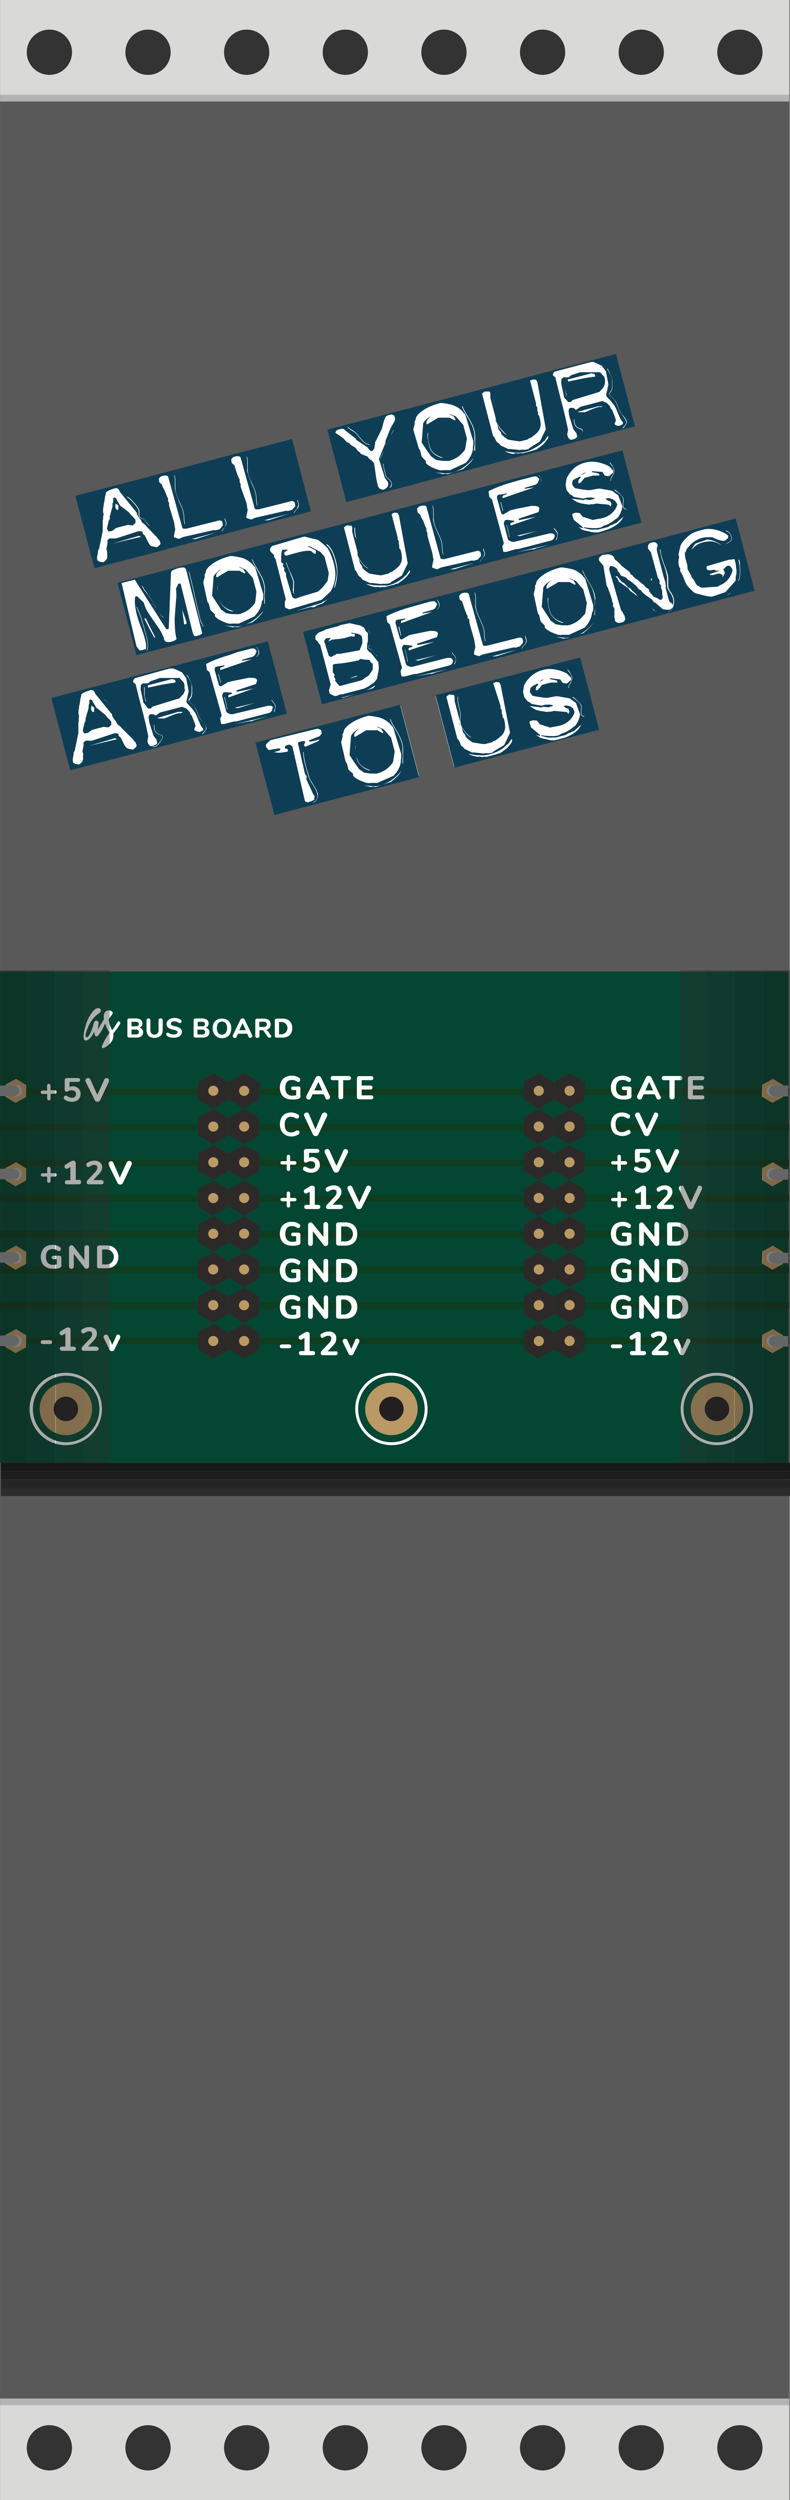<svg xmlns="http://www.w3.org/2000/svg" width="120.13" height="380" viewBox="0 0 120.13 380"><rect x="0" y="0" width="120.13" height="380" fill="#808080" stroke="none"/><title>as-BlankPanelSpecial2</title><g id="Layer_1" data-name="Layer 1"><g><rect id="rect1709" width="120" height="380" x=".01" style="fill:#333;opacity:.5"/><g><rect id="rect1709-2" width="120" height="1.26" x=".13" y="226.13" style="fill:#2b2c2b"/><rect id="rect1709-3" width="120" height="1.26" x=".13" y="224.92" style="fill:#252624"/><rect id="rect1709-4" width="120" height="1.26" x=".13" y="223.63" style="fill:#1e1d1d"/><rect id="rect1709-5" width="120" height="1.26" x=".13" y="222.35" style="fill:#191818"/></g><rect width="119.87" height="74.67" x=".01" y="147.67" style="fill:#034732"/><rect id="rect1806-5" width="119.97" height="1.02" x=".01" y="165.43" style="fill:#0e3e1f"/><rect id="rect1806-6" width="119.97" height="1.02" x=".01" y="170.84" style="fill:#0e3e1f"/><rect id="rect1806-7" width="119.97" height="1.02" x=".01" y="176.25" style="fill:#0e3e1f"/><rect id="rect1806-8" width="119.97" height="1.02" x=".01" y="181.66" style="fill:#0e3e1f"/><rect id="rect1806-9" width="119.97" height="1.02" x=".01" y="187.07" style="fill:#0e3e1f"/><rect id="rect1806-10" width="119.97" height="1.02" x=".01" y="192.48" style="fill:#0e3e1f"/><rect id="rect1806-11" width="119.97" height="1.02" x=".01" y="197.89" style="fill:#0e3e1f"/><rect id="rect1806-12" width="119.97" height="1.02" x=".01" y="203.3" style="fill:#0e3e1f"/><g><g><g><polygon points="34.77 164.53 32.49 163.14 30.15 164.42 30.09 167.09 32.37 168.48 34.7 167.2 34.77 164.53" style="fill:#2d2929"/><circle cx="32.44" cy="165.8" r=".77" transform="translate(-126.06 107.32) rotate(-58.68)" style="fill:#bb9965"/></g><g><polygon points="39.46 164.53 37.18 163.14 34.84 164.42 34.77 167.09 37.05 168.48 39.39 167.2 39.46 164.53" style="fill:#2d2929"/><circle cx="37.12" cy="165.8" r=".77" transform="translate(-123.81 111.33) rotate(-58.68)" style="fill:#bb9965"/></g></g><g><g><polygon points="34.77 169.96 32.49 168.57 30.15 169.85 30.09 172.52 32.37 173.91 34.7 172.63 34.77 169.96" style="fill:#2d2929"/><circle cx="32.43" cy="171.23" r=".77" transform="translate(-130.7 109.93) rotate(-58.68)" style="fill:#bb9965"/></g><g><polygon points="39.46 169.96 37.18 168.57 34.84 169.85 34.77 172.52 37.05 173.91 39.39 172.63 39.46 169.96" style="fill:#2d2929"/><circle cx="37.12" cy="171.23" r=".77" transform="translate(-128.45 113.94) rotate(-58.68)" style="fill:#bb9965"/></g></g><g><g><polygon points="34.77 175.39 32.49 174.01 30.15 175.29 30.09 177.95 32.37 179.34 34.7 178.06 34.77 175.39" style="fill:#2d2929"/><circle cx="32.43" cy="176.66" r=".77" transform="translate(-135.34 112.54) rotate(-58.68)" style="fill:#bb9965"/></g><g><polygon points="39.46 175.39 37.18 174.01 34.84 175.29 34.77 177.95 37.05 179.34 39.39 178.06 39.46 175.39" style="fill:#2d2929"/><circle cx="37.12" cy="176.66" r=".77" transform="translate(-133.09 116.54) rotate(-58.68)" style="fill:#bb9965"/></g></g><g><g><polygon points="34.77 180.83 32.49 179.44 30.15 180.72 30.09 183.39 32.37 184.77 34.7 183.49 34.77 180.83" style="fill:#2d2929"/><circle cx="32.43" cy="182.1" r=".77" transform="translate(-139.99 115.15) rotate(-58.68)" style="fill:#bb9965"/></g><g><polygon points="39.46 180.83 37.18 179.44 34.84 180.72 34.77 183.39 37.05 184.77 39.39 183.49 39.46 180.83" style="fill:#2d2929"/><circle cx="37.13" cy="182.09" r=".77" transform="translate(-137.73 119.16) rotate(-58.68)" style="fill:#bb9965"/></g></g><g><g><polygon points="34.77 186.26 32.49 184.87 30.15 186.15 30.09 188.82 32.37 190.21 34.7 188.93 34.77 186.26" style="fill:#2d2929"/><circle cx="32.43" cy="187.53" r=".77" transform="translate(-144.63 117.75) rotate(-58.68)" style="fill:#bb9965"/></g><g><polygon points="39.46 186.26 37.18 184.87 34.84 186.15 34.77 188.82 37.05 190.21 39.39 188.93 39.46 186.26" style="fill:#2d2929"/><circle cx="37.12" cy="187.53" r=".77" transform="translate(-142.38 121.75) rotate(-58.68)" style="fill:#bb9965"/></g></g><g><g><polygon points="34.77 191.69 32.49 190.31 30.15 191.59 30.09 194.25 32.37 195.64 34.7 194.36 34.77 191.69" style="fill:#2d2929"/><circle cx="32.43" cy="192.95" r=".77" transform="translate(-149.27 120.36) rotate(-58.68)" style="fill:#bb9965"/></g><g><polygon points="39.46 191.69 37.18 190.31 34.84 191.59 34.77 194.25 37.05 195.64 39.39 194.36 39.46 191.69" style="fill:#2d2929"/><circle cx="37.12" cy="192.96" r=".77" transform="translate(-147.02 124.36) rotate(-58.68)" style="fill:#bb9965"/></g></g><g><g><polygon points="34.77 197.12 32.49 195.74 30.15 197.02 30.09 199.68 32.37 201.07 34.7 199.79 34.77 197.12" style="fill:#2d2929"/><circle cx="32.43" cy="198.39" r=".77" transform="translate(-153.91 122.96) rotate(-58.68)" style="fill:#bb9965"/></g><g><polygon points="39.46 197.12 37.18 195.74 34.84 197.02 34.77 199.68 37.05 201.07 39.39 199.79 39.46 197.12" style="fill:#2d2929"/><circle cx="37.11" cy="198.39" r=".77" transform="translate(-151.66 126.97) rotate(-58.68)" style="fill:#bb9965"/></g></g><g><g><polygon points="34.77 202.56 32.49 201.17 30.15 202.45 30.09 205.12 32.37 206.5 34.7 205.22 34.77 202.56" style="fill:#2d2929"/><circle cx="32.43" cy="203.83" r=".77" transform="translate(-158.55 125.58) rotate(-58.68)" style="fill:#bb9965"/></g><g><polygon points="39.46 202.56 37.18 201.17 34.84 202.45 34.77 205.12 37.05 206.5 39.39 205.22 39.46 202.56" style="fill:#2d2929"/><circle cx="37.12" cy="203.83" r=".77" transform="translate(-156.3 129.59) rotate(-58.68)" style="fill:#bb9965"/></g></g></g><g><g><g><polygon points="84.27 164.53 81.99 163.14 79.65 164.42 79.59 167.09 81.86 168.48 84.2 167.2 84.27 164.53" style="fill:#2d2929"/><circle cx="81.93" cy="165.8" r=".77" transform="translate(-102.3 149.6) rotate(-58.68)" style="fill:#bb9965"/></g><g><polygon points="88.96 164.53 86.68 163.14 84.34 164.42 84.28 167.09 86.55 168.48 88.89 167.2 88.96 164.53" style="fill:#2d2929"/><circle cx="86.62" cy="165.79" r=".77" transform="translate(-100.04 153.61) rotate(-58.68)" style="fill:#bb9965"/></g></g><g><g><polygon points="84.27 169.96 81.99 168.57 79.65 169.85 79.59 172.52 81.86 173.91 84.2 172.63 84.27 169.96" style="fill:#2d2929"/><circle cx="81.93" cy="171.23" r=".77" transform="translate(-106.94 152.21) rotate(-58.68)" style="fill:#bb9965"/></g><g><polygon points="88.96 169.96 86.68 168.57 84.34 169.85 84.28 172.52 86.55 173.91 88.89 172.63 88.96 169.96" style="fill:#2d2929"/><circle cx="86.61" cy="171.23" r=".77" transform="translate(-104.68 156.21) rotate(-58.68)" style="fill:#bb9965"/></g></g><g><g><polygon points="84.27 175.39 81.99 174.01 79.65 175.29 79.59 177.95 81.86 179.34 84.2 178.06 84.27 175.39" style="fill:#2d2929"/><circle cx="81.92" cy="176.66" r=".77" transform="translate(-111.57 154.81) rotate(-58.68)" style="fill:#bb9965"/></g><g><polygon points="88.96 175.39 86.68 174.01 84.34 175.29 84.28 177.95 86.55 179.34 88.89 178.06 88.96 175.39" style="fill:#2d2929"/><circle cx="86.61" cy="176.66" r=".77" transform="translate(-109.33 158.82) rotate(-58.68)" style="fill:#bb9965"/></g></g><g><g><polygon points="84.27 180.83 81.99 179.44 79.65 180.72 79.59 183.39 81.86 184.77 84.2 183.49 84.27 180.83" style="fill:#2d2929"/><circle cx="81.93" cy="182.09" r=".77" transform="translate(-116.22 157.43) rotate(-58.68)" style="fill:#bb9965"/></g><g><polygon points="88.96 180.83 86.68 179.44 84.34 180.72 84.28 183.39 86.55 184.77 88.89 183.49 88.96 180.83" style="fill:#2d2929"/><circle cx="86.62" cy="182.1" r=".77" transform="translate(-113.97 161.44) rotate(-58.68)" style="fill:#bb9965"/></g></g><g><g><polygon points="84.27 186.26 81.99 184.87 79.65 186.15 79.59 188.82 81.86 190.21 84.2 188.93 84.27 186.26" style="fill:#2d2929"/><circle cx="81.93" cy="187.53" r=".77" transform="translate(-120.86 160.04) rotate(-58.68)" style="fill:#bb9965"/></g><g><polygon points="88.96 186.26 86.68 184.87 84.34 186.15 84.28 188.82 86.55 190.21 88.89 188.93 88.96 186.26" style="fill:#2d2929"/><circle cx="86.62" cy="187.53" r=".77" transform="translate(-118.61 164.04) rotate(-58.68)" style="fill:#bb9965"/></g></g><g><g><polygon points="84.27 191.69 81.99 190.31 79.65 191.59 79.59 194.25 81.86 195.64 84.2 194.36 84.27 191.69" style="fill:#2d2929"/><circle cx="81.93" cy="192.96" r=".77" transform="translate(-125.5 162.64) rotate(-58.68)" style="fill:#bb9965"/></g><g><polygon points="88.96 191.69 86.68 190.31 84.34 191.59 84.28 194.25 86.55 195.64 88.89 194.36 88.96 191.69" style="fill:#2d2929"/><circle cx="86.62" cy="192.96" r=".77" transform="translate(-123.25 166.65) rotate(-58.68)" style="fill:#bb9965"/></g></g><g><g><polygon points="84.27 197.12 81.99 195.74 79.65 197.02 79.59 199.68 81.86 201.07 84.2 199.79 84.27 197.12" style="fill:#2d2929"/><circle cx="81.93" cy="198.39" r=".77" transform="translate(-130.14 165.25) rotate(-58.68)" style="fill:#bb9965"/></g><g><polygon points="88.96 197.12 86.68 195.74 84.34 197.02 84.28 199.68 86.55 201.07 88.89 199.79 88.96 197.12" style="fill:#2d2929"/><circle cx="86.62" cy="198.38" r=".77" transform="translate(-127.88 169.25) rotate(-58.68)" style="fill:#bb9965"/></g></g><g><g><polygon points="84.27 202.56 81.99 201.17 79.65 202.45 79.59 205.12 81.86 206.5 84.2 205.22 84.27 202.56" style="fill:#2d2929"/><circle cx="81.93" cy="203.83" r=".77" transform="translate(-134.78 167.87) rotate(-58.68)" style="fill:#bb9965"/></g><g><polygon points="88.96 202.56 86.68 201.17 84.34 202.45 84.28 205.12 86.55 206.5 88.89 205.22 88.96 202.56" style="fill:#2d2929"/><circle cx="86.62" cy="203.82" r=".77" transform="translate(-132.53 171.87) rotate(-58.68)" style="fill:#bb9965"/></g></g></g><g><g><path d="M45.6,165.23a.28.28,0,0,1,.08.21v1a1.16,1.16,0,0,1,0,.31.35.35,0,0,1-.11.17.69.69,0,0,1-.24.11,2.88,2.88,0,0,1-.45.09,3.47,3.47,0,0,1-.48,0,2,2,0,0,1-1-.22,1.5,1.5,0,0,1-.63-.62,2.22,2.22,0,0,1,0-1.92,1.51,1.51,0,0,1,.62-.63,2,2,0,0,1,1-.22,1.8,1.8,0,0,1,1.15.36.37.37,0,0,1,.1.12.33.33,0,0,1,0,.15.35.35,0,0,1-.07.22.22.22,0,0,1-.17.09h-.12l-.13-.06a1.75,1.75,0,0,0-.38-.19,1.3,1.3,0,0,0-.38-.05q-1,0-1,1.18a1.34,1.34,0,0,0,.27.91,1,1,0,0,0,.8.3,2.26,2.26,0,0,0,.58-.07v-.78h-.46a.33.33,0,0,1-.23-.07.29.29,0,0,1,0-.4.33.33,0,0,1,.23-.07h.85A.31.31,0,0,1,45.6,165.23Z" style="fill:#fff"/><path d="M50.17,166.79a.3.3,0,0,1-.11.24.38.38,0,0,1-.26.1.33.33,0,0,1-.18-.05.32.32,0,0,1-.13-.16l-.27-.59H47.53l-.27.59a.32.32,0,0,1-.31.21.39.39,0,0,1-.26-.1.3.3,0,0,1-.12-.24.39.39,0,0,1,0-.16L48,163.79a.4.4,0,0,1,.17-.18.47.47,0,0,1,.48,0,.44.44,0,0,1,.17.18l1.35,2.83C50.18,166.68,50.22,166.74,50.17,166.79Zm-2.37-1.05H49l-.58-1.3Z" style="fill:#fff"/><path d="M51.57,167a.37.37,0,0,1-.11-.28v-2.53h-.81c-.25,0-.37-.11-.37-.32s.12-.32.37-.32H53c.25,0,.37.11.37.32s-.12.32-.37.32h-.81v2.53a.38.38,0,0,1-.1.28A.44.44,0,0,1,51.57,167Z" style="fill:#fff"/><path d="M54.36,167a.36.36,0,0,1-.09-.27v-2.79a.33.33,0,0,1,.29-.37H56.4c.25,0,.37.1.37.3s-.12.31-.37.31H55V165h1.27c.25,0,.37.1.37.31s-.12.3-.37.3H55v.88h1.4c.25,0,.37.1.37.31s-.12.3-.37.3H54.63A.36.36,0,0,1,54.36,167Z" style="fill:#fff"/></g><g><path d="M43.37,172.48a1.48,1.48,0,0,1-.6-.63,2.29,2.29,0,0,1,0-1.92,1.49,1.49,0,0,1,.6-.63,2,2,0,0,1,2,.14.37.37,0,0,1,.1.12.32.32,0,0,1,0,.15.35.35,0,0,1-.07.22.22.22,0,0,1-.18.09H45.1L45,170a1.65,1.65,0,0,0-.37-.19,1.11,1.11,0,0,0-.37-.06.87.87,0,0,0-.72.3,1.38,1.38,0,0,0-.24.89q0,1.19,1,1.19a1.06,1.06,0,0,0,.35-.06,2.31,2.31,0,0,0,.38-.19l.13-.06h.12a.22.22,0,0,1,.18.09.36.36,0,0,1,.07.22.33.33,0,0,1,0,.15.37.37,0,0,1-.1.12,2,2,0,0,1-2,.14Z" style="fill:#fff"/><path d="M49.18,169.15a.35.35,0,0,1,.19-.05.41.41,0,0,1,.27.1.31.31,0,0,1,.12.24.36.36,0,0,1,0,.15l-1.35,2.85a.39.39,0,0,1-.17.18.49.49,0,0,1-.48,0,.39.39,0,0,1-.17-.18l-1.35-2.85a.32.32,0,0,1,0-.14.31.31,0,0,1,.13-.25.44.44,0,0,1,.28-.1.36.36,0,0,1,.19.05.33.33,0,0,1,.13.16l1,2.34,1-2.34A.33.33,0,0,1,49.18,169.15Z" style="fill:#fff"/></g><g><path d="M45,176.59a.24.24,0,0,1,.08.18.26.26,0,0,1-.26.26h-.7v.71a.24.24,0,0,1-.07.18.28.28,0,0,1-.37,0,.25.25,0,0,1-.08-.18V177h-.7a.26.26,0,0,1-.26-.26.24.24,0,0,1,.08-.18.25.25,0,0,1,.18-.07h.7v-.71a.26.26,0,0,1,.52,0s0,0,0,0v.71h.7A.25.25,0,0,1,45,176.59Z" style="fill:#fff"/><path d="M48.1,176.07a1,1,0,0,1,.4.4,1.22,1.22,0,0,1,.14.59,1.16,1.16,0,0,1-.17.62,1.12,1.12,0,0,1-.46.42,1.52,1.52,0,0,1-.69.15,2,2,0,0,1-.61-.09,1.62,1.62,0,0,1-.51-.26.34.34,0,0,1-.11-.12.62.62,0,0,1,.07-.37.22.22,0,0,1,.18-.09h.11l.13.06a2.72,2.72,0,0,0,.37.19.93.93,0,0,0,.36.07.67.67,0,0,0,.46-.14.52.52,0,0,0,.16-.42.53.53,0,0,0-.16-.41.62.62,0,0,0-.44-.15,1.06,1.06,0,0,0-.31,0,1.38,1.38,0,0,0-.31.14.42.42,0,0,1-.21.06.29.29,0,0,1-.2-.07.24.24,0,0,1-.08-.19V175a.33.33,0,0,1,.3-.36h1.67c.25,0,.37.1.37.29s-.12.3-.37.3H47V176a1.13,1.13,0,0,1,.56-.13A1.17,1.17,0,0,1,48.1,176.07Z" style="fill:#fff"/><path d="M52.34,174.71a.35.35,0,0,1,.19-.05.41.41,0,0,1,.27.1.31.31,0,0,1,.12.25.35.35,0,0,1,0,.15L51.53,178a.4.4,0,0,1-.17.18.49.49,0,0,1-.48,0,.4.4,0,0,1-.17-.18l-1.35-2.85a.32.32,0,0,1,0-.15.31.31,0,0,1,.13-.25.44.44,0,0,1,.28-.1.37.37,0,0,1,.19.05.32.32,0,0,1,.13.16l1.07,2.34,1.07-2.34A.33.33,0,0,1,52.34,174.71Z" style="fill:#fff"/></g><g><path d="M45,182.15a.25.25,0,0,1,.08.18.26.26,0,0,1-.26.26h-.7v.7a.24.24,0,0,1-.07.18.26.26,0,0,1-.19.07.25.25,0,0,1-.18-.07.24.24,0,0,1-.08-.18v-.7h-.7a.26.26,0,0,1-.26-.26.25.25,0,0,1,.08-.18.26.26,0,0,1,.18-.07h.7v-.71a.26.26,0,0,1,.26-.26.26.26,0,0,1,.26.26v.71h.7A.26.26,0,0,1,45,182.15Z" style="fill:#fff"/><path d="M48.7,183.45q0,.31-.37.32h-1.7q-.37,0-.37-.32t.37-.31h.46v-2l-.44.26a.29.29,0,0,1-.15,0,.27.27,0,0,1-.21-.1.36.36,0,0,1-.09-.24.29.29,0,0,1,.15-.26l.79-.48a.68.68,0,0,1,.35-.1.36.36,0,0,1,.38.38v2.54h.46Q48.7,183.14,48.7,183.45Z" style="fill:#fff"/><path d="M52.14,183.45q0,.31-.37.32H49.91a.34.34,0,0,1-.25-.09.31.31,0,0,1-.09-.23.47.47,0,0,1,.15-.33l1.1-1.17a1.1,1.1,0,0,0,.37-.72.4.4,0,0,0-.12-.31.47.47,0,0,0-.33-.11.93.93,0,0,0-.35.06,3,3,0,0,0-.37.19l-.13.07h-.1a.22.22,0,0,1-.18-.1.36.36,0,0,1-.08-.23.33.33,0,0,1,0-.16.31.31,0,0,1,.11-.11,1.94,1.94,0,0,1,1.1-.36,1.51,1.51,0,0,1,.62.12.94.94,0,0,1,.41.34.92.92,0,0,1,.15.51,1.26,1.26,0,0,1-.13.57,2.48,2.48,0,0,1-.43.58l-.79.83h1.16Q52.14,183.14,52.14,183.45Z" style="fill:#fff"/><path d="M55.84,180.26a.35.35,0,0,1,.19-.05.41.41,0,0,1,.27.1.31.31,0,0,1,.12.25.35.35,0,0,1,0,.15L55,183.55a.4.4,0,0,1-.17.18.49.49,0,0,1-.48,0,.4.4,0,0,1-.17-.18l-1.35-2.85a.32.32,0,0,1,0-.14.31.31,0,0,1,.13-.25.44.44,0,0,1,.28-.1.37.37,0,0,1,.19.05.33.33,0,0,1,.13.16l1.07,2.34,1.07-2.34A.34.34,0,0,1,55.84,180.26Z" style="fill:#fff"/></g><g><path d="M45.6,187.45a.28.28,0,0,1,.08.21v1a1.17,1.17,0,0,1,0,.31.35.35,0,0,1-.11.17.71.71,0,0,1-.24.11,2.89,2.89,0,0,1-.45.09,3.47,3.47,0,0,1-.48,0,2,2,0,0,1-1-.22,1.5,1.5,0,0,1-.63-.62,2.22,2.22,0,0,1,0-1.93,1.5,1.5,0,0,1,.62-.63,2,2,0,0,1,1-.22,1.8,1.8,0,0,1,1.15.36.37.37,0,0,1,.1.12.33.33,0,0,1,0,.15.36.36,0,0,1-.07.22.22.22,0,0,1-.17.09h-.12l-.13-.06a1.71,1.71,0,0,0-.38-.19,1.27,1.27,0,0,0-.38-.05q-1,0-1,1.18a1.34,1.34,0,0,0,.27.91,1,1,0,0,0,.8.3,2.31,2.31,0,0,0,.58-.07v-.78h-.46a.33.33,0,0,1-.23-.07.29.29,0,0,1,0-.4.33.33,0,0,1,.23-.07h.85A.31.31,0,0,1,45.6,187.45Z" style="fill:#fff"/><path d="M49.8,185.88a.38.38,0,0,1,.1.28V189a.39.39,0,0,1-.1.28.39.39,0,0,1-.56,0l-1.67-2.14V189a.4.4,0,0,1-.1.28.36.36,0,0,1-.52,0,.39.39,0,0,1-.1-.28v-2.8a.38.38,0,0,1,.1-.28.35.35,0,0,1,.27-.11.34.34,0,0,1,.29.13L49.18,188v-1.87a.39.39,0,0,1,.1-.28.34.34,0,0,1,.26-.11A.35.35,0,0,1,49.8,185.88Z" style="fill:#fff"/><path d="M51.2,189.22a.37.37,0,0,1-.09-.27v-2.79a.33.33,0,0,1,.3-.36h1.07a2.16,2.16,0,0,1,1,.21,1.47,1.47,0,0,1,.63.61,1.91,1.91,0,0,1,.22.94,2,2,0,0,1-.22.95,1.46,1.46,0,0,1-.63.61,2.19,2.19,0,0,1-1,.21h-1A.37.37,0,0,1,51.2,189.22Zm1.22-.53a1.14,1.14,0,1,0,0-2.27h-.54v2.27Z" style="fill:#fff"/></g><g><path d="M45.6,193a.28.28,0,0,1,.08.21v1a1.16,1.16,0,0,1,0,.31.35.35,0,0,1-.11.18.69.69,0,0,1-.24.11,2.77,2.77,0,0,1-.45.09,3.47,3.47,0,0,1-.48,0,2,2,0,0,1-1-.22,1.5,1.5,0,0,1-.63-.62,2.22,2.22,0,0,1,0-1.93,1.5,1.5,0,0,1,.62-.63,2,2,0,0,1,1-.22,1.8,1.8,0,0,1,1.15.36.37.37,0,0,1,.1.12.33.33,0,0,1,0,.15.36.36,0,0,1-.07.22.22.22,0,0,1-.17.09h-.12l-.13-.07a1.7,1.7,0,0,0-.38-.18,1.27,1.27,0,0,0-.38-.06q-1,0-1,1.19a1.34,1.34,0,0,0,.27.91,1,1,0,0,0,.8.3,2.26,2.26,0,0,0,.58-.08v-.77h-.46a.33.33,0,0,1-.23-.07.29.29,0,0,1,0-.4.33.33,0,0,1,.23-.07h.85A.31.31,0,0,1,45.6,193Z" style="fill:#fff"/><path d="M49.8,191.43a.39.39,0,0,1,.1.28v2.81a.39.39,0,0,1-.1.28.39.39,0,0,1-.56,0l-1.67-2.15v1.89a.41.41,0,0,1-.1.28.36.36,0,0,1-.52,0,.39.39,0,0,1-.1-.28v-2.81a.39.39,0,0,1,.1-.28.35.35,0,0,1,.27-.11.34.34,0,0,1,.29.13l1.67,2.13v-1.87a.39.39,0,0,1,.1-.28.34.34,0,0,1,.26-.11A.36.36,0,0,1,49.8,191.43Z" style="fill:#fff"/><path d="M51.2,194.78a.37.37,0,0,1-.09-.27v-2.79a.33.33,0,0,1,.3-.36h1.07a2.16,2.16,0,0,1,1,.21,1.47,1.47,0,0,1,.63.6,1.92,1.92,0,0,1,.22.95,2,2,0,0,1-.22.95,1.45,1.45,0,0,1-.63.61,2.17,2.17,0,0,1-1,.21h-1A.37.37,0,0,1,51.2,194.78Zm1.22-.54a1.13,1.13,0,0,0,0-2.26h-.54v2.26Z" style="fill:#fff"/></g><g><path d="M45.6,198.56a.28.28,0,0,1,.08.21v1a1.16,1.16,0,0,1,0,.31.35.35,0,0,1-.11.17.69.69,0,0,1-.24.11,2.88,2.88,0,0,1-.45.09,3.47,3.47,0,0,1-.48,0,2,2,0,0,1-1-.22,1.5,1.5,0,0,1-.63-.62,2.22,2.22,0,0,1,0-1.92,1.51,1.51,0,0,1,.62-.63,2,2,0,0,1,1-.22,1.8,1.8,0,0,1,1.15.36.37.37,0,0,1,.1.12.33.33,0,0,1,0,.15.35.35,0,0,1-.07.22.22.22,0,0,1-.17.09h-.12l-.13-.06a1.75,1.75,0,0,0-.38-.19,1.3,1.3,0,0,0-.38-.05q-1,0-1,1.18a1.34,1.34,0,0,0,.27.91,1,1,0,0,0,.8.3,2.26,2.26,0,0,0,.58-.07V199h-.46a.33.33,0,0,1-.23-.07.29.29,0,0,1,0-.4.33.33,0,0,1,.23-.07h.85A.31.31,0,0,1,45.6,198.56Z" style="fill:#fff"/><path d="M49.8,197a.38.38,0,0,1,.1.28v2.8a.39.39,0,0,1-.1.28.35.35,0,0,1-.27.11.36.36,0,0,1-.29-.13l-1.67-2.14v1.88a.4.4,0,0,1-.1.28.36.36,0,0,1-.52,0,.39.39,0,0,1-.1-.28v-2.8A.38.38,0,0,1,47,197a.35.35,0,0,1,.27-.11.34.34,0,0,1,.29.13l1.67,2.13v-1.87a.39.39,0,0,1,.1-.28.34.34,0,0,1,.26-.11A.35.35,0,0,1,49.8,197Z" style="fill:#fff"/><path d="M51.2,200.33a.37.37,0,0,1-.09-.27v-2.79a.33.33,0,0,1,.28-.37h1.09a2.18,2.18,0,0,1,1,.21,1.47,1.47,0,0,1,.63.61,1.91,1.91,0,0,1,.22.94,2,2,0,0,1-.22.95,1.46,1.46,0,0,1-.63.61,2.19,2.19,0,0,1-1,.21h-1A.37.37,0,0,1,51.2,200.33Zm1.22-.53a1.14,1.14,0,0,0,0-2.27h-.54v2.27Z" style="fill:#fff"/></g><g><path d="M42.56,204.64c0-.2.12-.29.36-.29h1c.24,0,.36.1.36.29s-.12.29-.36.29h-1Q42.56,204.94,42.56,204.64Z" style="fill:#fff"/><path d="M47.9,205.67c0,.21-.12.32-.37.32h-1.7q-.37,0-.37-.32t.37-.31h.47v-2l-.44.26a.29.29,0,0,1-.15,0,.27.27,0,0,1-.21-.1.36.36,0,0,1-.09-.24.29.29,0,0,1,.16-.26l.79-.48a.68.68,0,0,1,.35-.1.36.36,0,0,1,.38.38v2.54h.46C47.78,205.36,47.9,205.46,47.9,205.67Z" style="fill:#fff"/><path d="M51.34,205.67c0,.21-.12.32-.37.32H49.11a.33.33,0,0,1-.25-.09.31.31,0,0,1-.09-.23.46.46,0,0,1,.14-.33l1.1-1.17a1.11,1.11,0,0,0,.37-.72.41.41,0,0,0-.12-.31.47.47,0,0,0-.33-.11.92.92,0,0,0-.35.06,2.87,2.87,0,0,0-.37.19l-.13.07H49a.22.22,0,0,1-.18-.1.36.36,0,0,1-.08-.23.34.34,0,0,1,0-.16.31.31,0,0,1,.11-.11,1.86,1.86,0,0,1,.52-.26,1.84,1.84,0,0,1,.59-.1,1.5,1.5,0,0,1,.62.12.93.93,0,0,1,.41.34.92.92,0,0,1,.14.51,1.26,1.26,0,0,1-.1.64,2.48,2.48,0,0,1-.43.58l-.79.83H51C51.21,205.36,51.34,205.46,51.34,205.67Z" style="fill:#fff"/><path d="M54.11,203.53a.32.32,0,0,1,.18-.05.38.38,0,0,1,.25.09.28.28,0,0,1,.11.22.32.32,0,0,1,0,.15l-.9,1.84a.37.37,0,0,1-.15.17.44.44,0,0,1-.43,0,.39.39,0,0,1-.16-.17l-.9-1.84a.35.35,0,0,1,0-.13.29.29,0,0,1,.12-.23.41.41,0,0,1,.26-.09.35.35,0,0,1,.19.05.36.36,0,0,1,.14.16l.61,1.34L54,203.7A.36.36,0,0,1,54.11,203.53Z" style="fill:#fff"/></g></g><g><g><path d="M95.94,165.23a.28.28,0,0,1,.08.21v1a1.16,1.16,0,0,1,0,.31.35.35,0,0,1-.11.17.69.69,0,0,1-.24.11,2.88,2.88,0,0,1-.45.09,3.47,3.47,0,0,1-.48,0,2,2,0,0,1-1-.22,1.5,1.5,0,0,1-.63-.62,2.22,2.22,0,0,1,0-1.92,1.51,1.51,0,0,1,.62-.63,2,2,0,0,1,.95-.22,1.8,1.8,0,0,1,1.15.36.37.37,0,0,1,.1.12.33.33,0,0,1,0,.15.35.35,0,0,1-.07.22.22.22,0,0,1-.17.09h-.12l-.13-.06a1.75,1.75,0,0,0-.38-.19,1.3,1.3,0,0,0-.38-.05q-1,0-1,1.18a1.34,1.34,0,0,0,.27.91,1,1,0,0,0,.8.3,2.26,2.26,0,0,0,.58-.07v-.78h-.46a.33.33,0,0,1-.23-.07.29.29,0,0,1,0-.4.33.33,0,0,1,.23-.07h.85A.31.31,0,0,1,95.94,165.23Z" style="fill:#fff"/><path d="M100.51,166.79a.3.3,0,0,1-.11.24.38.38,0,0,1-.26.1.33.33,0,0,1-.18-.05.32.32,0,0,1-.13-.16l-.27-.59H97.87l-.27.59a.32.32,0,0,1-.31.21A.39.39,0,0,1,97,167a.3.3,0,0,1-.12-.24.39.39,0,0,1,0-.16l1.35-2.83a.4.4,0,0,1,.17-.18.47.47,0,0,1,.48,0,.44.44,0,0,1,.17.18l1.35,2.83A.41.41,0,0,1,100.51,166.79Zm-2.37-1.05H99.3l-.58-1.3Z" style="fill:#fff"/><path d="M101.91,167a.37.37,0,0,1-.11-.28v-2.53H101c-.25,0-.37-.11-.37-.32s.12-.32.37-.32h2.4c.25,0,.37.11.37.32s-.12.32-.37.32h-.81v2.53a.38.38,0,0,1-.1.28.44.44,0,0,1-.57,0Z" style="fill:#fff"/><path d="M104.69,167a.36.36,0,0,1-.09-.27v-2.79a.33.33,0,0,1,.29-.37h1.84c.25,0,.37.1.37.3s-.12.31-.37.31h-1.37V165h1.27c.25,0,.37.1.37.31s-.12.3-.37.3h-1.27v.88h1.38c.25,0,.37.1.37.31s-.12.3-.37.3H105A.36.36,0,0,1,104.69,167Z" style="fill:#fff"/></g><g><path d="M93.7,172.48a1.48,1.48,0,0,1-.6-.63,2.29,2.29,0,0,1,0-1.92,1.49,1.49,0,0,1,.6-.63,2,2,0,0,1,2,.14.37.37,0,0,1,.1.12.32.32,0,0,1,0,.15.35.35,0,0,1-.07.22.22.22,0,0,1-.18.09h-.12l-.12-.06a1.65,1.65,0,0,0-.37-.19,1.11,1.11,0,0,0-.37-.06.87.87,0,0,0-.72.3,1.38,1.38,0,0,0-.24.89q0,1.19,1,1.19A1.06,1.06,0,0,0,95,172a2.31,2.31,0,0,0,.38-.19l.13-.06h.12a.22.22,0,0,1,.18.09.36.36,0,0,1,.07.22.33.33,0,0,1,0,.15.37.37,0,0,1-.1.12,2,2,0,0,1-2,.14Z" style="fill:#fff"/><path d="M99.51,169.15a.35.35,0,0,1,.19-.05.41.41,0,0,1,.27.1.31.31,0,0,1,.12.24.36.36,0,0,1,0,.15l-1.35,2.85a.39.39,0,0,1-.17.18.49.49,0,0,1-.48,0,.39.39,0,0,1-.17-.18l-1.35-2.85a.32.32,0,0,1,0-.14.31.31,0,0,1,.13-.25.44.44,0,0,1,.28-.1.36.36,0,0,1,.19.05.33.33,0,0,1,.13.16l1.07,2.34,1.07-2.34A.33.33,0,0,1,99.51,169.15Z" style="fill:#fff"/></g><g><path d="M95.29,176.59a.24.24,0,0,1,.08.18.26.26,0,0,1-.26.26h-.7v.71a.24.24,0,0,1-.07.18.28.28,0,0,1-.37,0,.25.25,0,0,1-.08-.18V177h-.7a.26.26,0,0,1-.26-.26.24.24,0,0,1,.08-.18.25.25,0,0,1,.18-.07h.7v-.71a.26.26,0,0,1,.52,0s0,0,0,0v.71h.7A.25.25,0,0,1,95.29,176.59Z" style="fill:#fff"/><path d="M98.43,176.07a1,1,0,0,1,.4.4,1.22,1.22,0,0,1,.14.59,1.16,1.16,0,0,1-.17.62,1.12,1.12,0,0,1-.46.42,1.52,1.52,0,0,1-.69.15,2,2,0,0,1-.61-.09,1.62,1.62,0,0,1-.51-.26.34.34,0,0,1-.11-.12.62.62,0,0,1,.07-.37.22.22,0,0,1,.18-.09h.11l.13.06a2.72,2.72,0,0,0,.37.19.93.93,0,0,0,.36.07.67.67,0,0,0,.46-.14.52.52,0,0,0,.16-.42.53.53,0,0,0-.16-.41.62.62,0,0,0-.44-.15,1.06,1.06,0,0,0-.31,0,1.38,1.38,0,0,0-.31.14.42.42,0,0,1-.21.06.29.29,0,0,1-.2-.07.24.24,0,0,1-.08-.19V175a.33.33,0,0,1,.3-.36h1.67c.25,0,.37.1.37.29s-.12.3-.37.3H97.29V176a1.13,1.13,0,0,1,.56-.13A1.17,1.17,0,0,1,98.43,176.07Z" style="fill:#fff"/><path d="M102.67,174.71a.35.35,0,0,1,.19-.05.41.41,0,0,1,.27.1.31.31,0,0,1,.12.25.35.35,0,0,1,0,.15L101.87,178a.4.4,0,0,1-.17.18.49.49,0,0,1-.48,0,.4.4,0,0,1-.17-.18l-1.35-2.85a.32.32,0,0,1,0-.15.31.31,0,0,1,.13-.25.44.44,0,0,1,.28-.1.37.37,0,0,1,.19.05.32.32,0,0,1,.13.16l1.07,2.34,1.07-2.34A.33.33,0,0,1,102.67,174.71Z" style="fill:#fff"/></g><g><path d="M95.29,182.15a.25.25,0,0,1,.08.18.26.26,0,0,1-.26.26h-.7v.7a.24.24,0,0,1-.07.18.26.26,0,0,1-.19.07.25.25,0,0,1-.18-.07.24.24,0,0,1-.08-.18v-.7h-.7a.26.26,0,0,1-.26-.26.25.25,0,0,1,.08-.18.26.26,0,0,1,.18-.07h.7v-.71a.26.26,0,0,1,.26-.26.26.26,0,0,1,.26.26v.71h.7A.26.26,0,0,1,95.29,182.15Z" style="fill:#fff"/><path d="M99,183.45q0,.31-.37.32H97q-.37,0-.37-.32t.37-.31h.46v-2l-.44.26a.29.29,0,0,1-.15,0,.27.27,0,0,1-.21-.1.36.36,0,0,1-.09-.24.29.29,0,0,1,.15-.26l.79-.48a.68.68,0,0,1,.35-.1.36.36,0,0,1,.38.38v2.54h.46A.27.27,0,0,1,99,183.45Z" style="fill:#fff"/><path d="M102.47,183.45q0,.31-.37.32h-1.86a.34.34,0,0,1-.25-.09.31.31,0,0,1-.09-.23.47.47,0,0,1,.15-.33l1.1-1.17a1.1,1.1,0,0,0,.37-.72.4.4,0,0,0-.12-.31.47.47,0,0,0-.33-.11.93.93,0,0,0-.35.06,3,3,0,0,0-.37.19l-.13.07h-.1a.22.22,0,0,1-.18-.1.36.36,0,0,1-.08-.23.33.33,0,0,1,0-.16.31.31,0,0,1,.11-.11,1.94,1.94,0,0,1,1.1-.36,1.51,1.51,0,0,1,.62.12.94.94,0,0,1,.41.34.92.92,0,0,1,.15.51,1.26,1.26,0,0,1-.13.57,2.48,2.48,0,0,1-.43.58l-.79.83h1.16Q102.47,183.14,102.47,183.45Z" style="fill:#fff"/><path d="M106.18,180.26a.35.35,0,0,1,.19-.05.41.41,0,0,1,.27.1.31.31,0,0,1,.12.25.35.35,0,0,1,0,.15l-1.35,2.85a.4.4,0,0,1-.17.18.49.49,0,0,1-.48,0,.4.4,0,0,1-.17-.18l-1.35-2.85a.32.32,0,0,1,0-.14.31.31,0,0,1,.13-.25.44.44,0,0,1,.28-.1.37.37,0,0,1,.19.05.33.33,0,0,1,.13.16l1.07,2.34,1.07-2.34A.34.34,0,0,1,106.18,180.26Z" style="fill:#fff"/></g><g><path d="M95.94,187.45a.28.28,0,0,1,.08.21v1a1.17,1.17,0,0,1,0,.31.35.35,0,0,1-.11.17.71.71,0,0,1-.24.11,2.89,2.89,0,0,1-.45.09,3.47,3.47,0,0,1-.48,0,2,2,0,0,1-1-.22,1.5,1.5,0,0,1-.63-.62,2.22,2.22,0,0,1,0-1.93,1.5,1.5,0,0,1,.62-.63,2,2,0,0,1,.95-.22,1.8,1.8,0,0,1,1.15.36.37.37,0,0,1,.1.12.33.33,0,0,1,0,.15.36.36,0,0,1-.07.22.22.22,0,0,1-.17.09h-.12l-.13-.06a1.71,1.71,0,0,0-.38-.19,1.27,1.27,0,0,0-.38-.05q-1,0-1,1.18a1.34,1.34,0,0,0,.27.91,1,1,0,0,0,.8.3,2.31,2.31,0,0,0,.58-.07v-.78h-.46a.33.33,0,0,1-.23-.07.29.29,0,0,1,0-.4.33.33,0,0,1,.23-.07h.85A.31.31,0,0,1,95.94,187.45Z" style="fill:#fff"/><path d="M100.14,185.88a.38.38,0,0,1,.1.28V189a.39.39,0,0,1-.1.28.39.39,0,0,1-.56,0l-1.67-2.14V189a.4.4,0,0,1-.1.28.36.36,0,0,1-.52,0,.39.39,0,0,1-.1-.28v-2.8a.38.38,0,0,1,.1-.28.35.35,0,0,1,.27-.11.34.34,0,0,1,.29.13L99.51,188v-1.87a.39.39,0,0,1,.1-.28.34.34,0,0,1,.26-.11A.35.35,0,0,1,100.14,185.88Z" style="fill:#fff"/><path d="M101.53,189.22a.37.37,0,0,1-.09-.27v-2.79a.33.33,0,0,1,.3-.36h1.07a2.16,2.16,0,0,1,1,.21,1.47,1.47,0,0,1,.63.61,1.91,1.91,0,0,1,.22.94,2,2,0,0,1-.22.95,1.46,1.46,0,0,1-.63.61,2.19,2.19,0,0,1-1,.21h-1A.37.37,0,0,1,101.53,189.22Zm1.22-.53a1.14,1.14,0,1,0,0-2.27h-.54v2.27Z" style="fill:#fff"/></g><g><path d="M95.94,193a.28.28,0,0,1,.08.21v1a1.16,1.16,0,0,1,0,.31.35.35,0,0,1-.11.18.69.69,0,0,1-.24.11,2.77,2.77,0,0,1-.45.09,3.47,3.47,0,0,1-.48,0,2,2,0,0,1-1-.22,1.5,1.5,0,0,1-.63-.62,2.22,2.22,0,0,1,0-1.93,1.5,1.5,0,0,1,.62-.63,2,2,0,0,1,.95-.22,1.8,1.8,0,0,1,1.15.36.37.37,0,0,1,.1.12.33.33,0,0,1,0,.15.36.36,0,0,1-.07.22.22.22,0,0,1-.17.09h-.12l-.13-.07a1.7,1.7,0,0,0-.38-.18,1.27,1.27,0,0,0-.38-.06q-1,0-1,1.19A1.34,1.34,0,0,0,94,194a1,1,0,0,0,.8.3,2.26,2.26,0,0,0,.58-.08v-.77h-.46a.33.33,0,0,1-.23-.07.29.29,0,0,1,0-.4.33.33,0,0,1,.23-.07h.85A.31.31,0,0,1,95.94,193Z" style="fill:#fff"/><path d="M100.14,191.43a.39.39,0,0,1,.1.28v2.81a.39.39,0,0,1-.1.28.39.39,0,0,1-.56,0l-1.67-2.15v1.89a.41.41,0,0,1-.1.28.36.36,0,0,1-.52,0,.39.39,0,0,1-.1-.28v-2.81a.39.39,0,0,1,.1-.28.35.35,0,0,1,.27-.11.34.34,0,0,1,.29.13l1.67,2.13v-1.87a.39.39,0,0,1,.1-.28.34.34,0,0,1,.26-.11A.36.36,0,0,1,100.14,191.43Z" style="fill:#fff"/><path d="M101.53,194.78a.37.37,0,0,1-.09-.27v-2.79a.33.33,0,0,1,.3-.36h1.07a2.16,2.16,0,0,1,1,.21,1.47,1.47,0,0,1,.63.6,1.92,1.92,0,0,1,.22.95,2,2,0,0,1-.22.95,1.45,1.45,0,0,1-.63.61,2.17,2.17,0,0,1-1,.21h-1A.37.37,0,0,1,101.53,194.78Zm1.22-.54a1.13,1.13,0,0,0,0-2.26h-.54v2.26Z" style="fill:#fff"/></g><g><path d="M95.94,198.56a.28.28,0,0,1,.08.21v1a1.16,1.16,0,0,1,0,.31.35.35,0,0,1-.11.17.69.69,0,0,1-.24.11,2.88,2.88,0,0,1-.45.09,3.47,3.47,0,0,1-.48,0,2,2,0,0,1-1-.22,1.5,1.5,0,0,1-.63-.62,2.22,2.22,0,0,1,0-1.92,1.51,1.51,0,0,1,.62-.63,2,2,0,0,1,.95-.22,1.8,1.8,0,0,1,1.15.36.37.37,0,0,1,.1.12.33.33,0,0,1,0,.15.35.35,0,0,1-.07.22.22.22,0,0,1-.17.09h-.12l-.13-.06a1.75,1.75,0,0,0-.38-.19,1.3,1.3,0,0,0-.38-.05q-1,0-1,1.18a1.34,1.34,0,0,0,.27.91,1,1,0,0,0,.8.3,2.26,2.26,0,0,0,.58-.07V199h-.46a.33.33,0,0,1-.23-.07.29.29,0,0,1,0-.4.33.33,0,0,1,.23-.07h.85A.31.31,0,0,1,95.94,198.56Z" style="fill:#fff"/><path d="M100.14,197a.38.38,0,0,1,.1.28v2.8a.39.39,0,0,1-.1.28.35.35,0,0,1-.27.11.36.36,0,0,1-.29-.13l-1.67-2.14v1.88a.4.4,0,0,1-.1.28.36.36,0,0,1-.52,0,.39.39,0,0,1-.1-.28v-2.8a.38.38,0,0,1,.1-.28.35.35,0,0,1,.27-.11.34.34,0,0,1,.29.13l1.67,2.13v-1.87a.39.39,0,0,1,.1-.28.34.34,0,0,1,.26-.11A.35.35,0,0,1,100.14,197Z" style="fill:#fff"/><path d="M101.53,200.33a.37.37,0,0,1-.09-.27v-2.79a.33.33,0,0,1,.28-.37h1.09a2.18,2.18,0,0,1,1,.21,1.47,1.47,0,0,1,.63.61,1.91,1.91,0,0,1,.22.94,2,2,0,0,1-.22.95,1.46,1.46,0,0,1-.63.61,2.19,2.19,0,0,1-1,.21h-1A.37.37,0,0,1,101.53,200.33Zm1.22-.53a1.14,1.14,0,0,0,0-2.27h-.54v2.27Z" style="fill:#fff"/></g><g><path d="M92.89,204.64c0-.2.12-.29.36-.29h1c.24,0,.36.1.36.29s-.12.29-.36.29h-1Q92.89,204.94,92.89,204.64Z" style="fill:#fff"/><path d="M98.23,205.67c0,.21-.12.32-.37.32h-1.7q-.37,0-.37-.32t.37-.31h.47v-2l-.44.26a.29.29,0,0,1-.15,0,.27.27,0,0,1-.21-.1.36.36,0,0,1-.09-.24.29.29,0,0,1,.16-.26l.79-.48a.68.68,0,0,1,.35-.1.36.36,0,0,1,.38.38v2.54h.46C98.11,205.36,98.23,205.46,98.23,205.67Z" style="fill:#fff"/><path d="M101.67,205.67c0,.21-.12.32-.37.32H99.44a.33.33,0,0,1-.25-.09.31.31,0,0,1-.09-.23.46.46,0,0,1,.14-.33l1.1-1.17a1.11,1.11,0,0,0,.37-.72.41.41,0,0,0-.12-.31.47.47,0,0,0-.33-.11.92.92,0,0,0-.35.06,2.87,2.87,0,0,0-.37.19l-.13.07H99.3a.22.22,0,0,1-.18-.1A.36.36,0,0,1,99,203a.34.34,0,0,1,0-.16.31.31,0,0,1,.11-.11,1.86,1.86,0,0,1,.52-.26,1.84,1.84,0,0,1,.59-.1,1.5,1.5,0,0,1,.62.12.93.93,0,0,1,.41.34.92.92,0,0,1,.14.51,1.26,1.26,0,0,1-.13.57,2.48,2.48,0,0,1-.43.58l-.79.83h1.16C101.55,205.36,101.67,205.46,101.67,205.67Z" style="fill:#fff"/><path d="M104.44,203.53a.32.32,0,0,1,.18-.05.38.38,0,0,1,.25.09.28.28,0,0,1,.11.22.32.32,0,0,1,0,.15l-.9,1.84a.37.37,0,0,1-.15.17.44.44,0,0,1-.43,0,.39.39,0,0,1-.16-.17l-.9-1.84a.35.35,0,0,1,0-.13.29.29,0,0,1,.12-.23.41.41,0,0,1,.26-.09.35.35,0,0,1,.19.05.36.36,0,0,1,.14.16l.61,1.34.61-1.34A.36.36,0,0,1,104.44,203.53Z" style="fill:#fff"/></g></g><g><g><path d="M21.63,156.47a.73.73,0,0,1,.14.45.71.71,0,0,1-.27.58,1.17,1.17,0,0,1-.75.21H19.67a.27.27,0,0,1-.3-.3V155.1a.27.27,0,0,1,.24-.3h1.06a1.17,1.17,0,0,1,.72.2.66.66,0,0,1,.27.55.67.67,0,0,1-.12.4.69.69,0,0,1-.34.25A.73.73,0,0,1,21.63,156.47ZM20,156h.61a.63.63,0,0,0,.37-.08.3.3,0,0,0,.12-.26.31.31,0,0,0-.12-.27.63.63,0,0,0-.37-.08H20Zm1,1.14a.33.33,0,0,0,.12-.28.34.34,0,0,0-.12-.28.6.6,0,0,0-.37-.09H20v.74h.68A.62.62,0,0,0,21,157.14Z" style="fill:#fff"/><path d="M22.6,157.44a1.24,1.24,0,0,1-.32-.92v-1.41a.3.3,0,0,1,.28-.32h0a.31.31,0,0,1,.23.09.32.32,0,0,1,.08.23v1.44a.78.78,0,0,0,.16.53.67.67,0,0,0,.92,0,.78.78,0,0,0,.16-.53v-1.44a.32.32,0,0,1,.08-.23.31.31,0,0,1,.23-.09.3.3,0,0,1,.32.32v1.41a1.24,1.24,0,0,1-.32.92,1.53,1.53,0,0,1-1.87,0Z" style="fill:#fff"/><path d="M25.87,157.68a1.26,1.26,0,0,1-.46-.22.29.29,0,0,1-.09-.1.3.3,0,0,1,0-.31.19.19,0,0,1,.15-.08h.09l.11.05a1.37,1.37,0,0,0,.36.16,1.47,1.47,0,0,0,.4.05.79.79,0,0,0,.42-.09.29.29,0,0,0,.14-.26.23.23,0,0,0-.13-.21,1.74,1.74,0,0,0-.48-.15,2.63,2.63,0,0,1-.61-.19.8.8,0,0,1-.33-.28.73.73,0,0,1-.11-.4.78.78,0,0,1,.15-.47,1,1,0,0,1,.42-.33,1.48,1.48,0,0,1,.6-.12,1.54,1.54,0,0,1,1,.29.33.33,0,0,1,.09.1.27.27,0,0,1,0,.13.28.28,0,0,1-.06.18.19.19,0,0,1-.15.08H27.3l-.11-.05a1.72,1.72,0,0,0-.31-.16,1,1,0,0,0-.36-.05.71.71,0,0,0-.4.1.31.31,0,0,0-.14.27.24.24,0,0,0,.06.16.47.47,0,0,0,.19.11l.37.1a2,2,0,0,1,.81.32.64.64,0,0,1,.25.53.78.78,0,0,1-.15.47,1,1,0,0,1-.41.31,1.59,1.59,0,0,1-.62.11A2.29,2.29,0,0,1,25.87,157.68Z" style="fill:#fff"/><path d="M31.7,156.47a.73.73,0,0,1,.14.45.71.71,0,0,1-.27.58,1.17,1.17,0,0,1-.75.21H29.74a.27.27,0,0,1-.3-.3V155.1a.27.27,0,0,1,.24-.3h1.06a1.17,1.17,0,0,1,.72.2.66.66,0,0,1,.27.55.67.67,0,0,1-.12.4.69.69,0,0,1-.34.25A.73.73,0,0,1,31.7,156.47ZM30.07,156h.61a.63.63,0,0,0,.37-.08.3.3,0,0,0,.12-.26.31.31,0,0,0-.12-.27.63.63,0,0,0-.37-.08h-.61Zm1,1.15a.33.33,0,0,0,.12-.28.34.34,0,0,0-.12-.28.6.6,0,0,0-.37-.09h-.68v.74h.68a.62.62,0,0,0,.37-.1Z" style="fill:#fff"/><path d="M33,157.58a1.24,1.24,0,0,1-.49-.52,1.89,1.89,0,0,1,0-1.58A1.23,1.23,0,0,1,33,155a1.65,1.65,0,0,1,1.51,0,1.23,1.23,0,0,1,.49.52,1.89,1.89,0,0,1,0,1.58,1.24,1.24,0,0,1-.49.52,1.64,1.64,0,0,1-1.51,0Zm1.33-.57a1.42,1.42,0,0,0,0-1.48.77.77,0,0,0-1.09-.06l-.06.06a1.43,1.43,0,0,0,0,1.48.76.76,0,0,0,1.07.07l.07-.07Z" style="fill:#fff"/><path d="M38.37,157.46a.25.25,0,0,1-.09.2.32.32,0,0,1-.21.08.19.19,0,0,1-.26-.13l-.22-.49h-1.4l-.22.49a.27.27,0,0,1-.26.17.32.32,0,0,1-.21-.08.25.25,0,0,1-.1-.2.34.34,0,0,1,0-.13L36.55,155a.32.32,0,0,1,.14-.15.39.39,0,0,1,.39,0,.37.37,0,0,1,.14.15l1.12,2.34A.34.34,0,0,1,38.37,157.46Zm-2-.87h1l-.48-1.07Z" style="fill:#fff"/><path d="M41.26,157.49a.23.23,0,0,1-.09.19.35.35,0,0,1-.37,0,.31.31,0,0,1-.12-.12l-.55-.81a.48.48,0,0,0-.15-.15.38.38,0,0,0-.2,0h-.33v.83a.32.32,0,0,1-.08.24.31.31,0,0,1-.23.09.3.3,0,0,1-.32-.32v-2.31a.27.27,0,0,1,.24-.3h1.06a1.16,1.16,0,0,1,.77.23.81.81,0,0,1,.26.65.84.84,0,0,1-.19.56.89.89,0,0,1-.53.29.54.54,0,0,1,.22.1.84.84,0,0,1,.19.21l.31.47A.31.31,0,0,1,41.26,157.49ZM40.45,156a.44.44,0,0,0,0-.61.67.67,0,0,0-.4-.09h-.62v.8H40A.66.66,0,0,0,40.45,156Z" style="fill:#fff"/><path d="M41.87,157.65a.3.3,0,0,1-.08-.22v-2.31a.27.27,0,0,1,.24-.3h.89a1.79,1.79,0,0,1,.82.17,1.21,1.21,0,0,1,.52.5,1.58,1.58,0,0,1,.18.78,1.61,1.61,0,0,1-.18.78,1.2,1.2,0,0,1-.52.5,1.81,1.81,0,0,1-.82.17h-.83A.3.3,0,0,1,41.87,157.65Zm1-.44a.94.94,0,0,0,0-1.87h-.44v1.87Z" style="fill:#fff"/></g><g id="g1794"><g id="g1792"><path id="path1790" d="M18.25,155.39a.22.22,0,0,0-.1-.13.19.19,0,0,0-.16,0,.22.22,0,0,0-.13.1,10.83,10.83,0,0,1-.82,1.25,5.3,5.3,0,0,1-.51-1.59v-.1l.49-.69c.06-.08.31-.38-.19-.6a.78.78,0,0,0-.58,0c-.57.25-.47,1-.46,1.18a.55.55,0,0,0,0,.15l-.93,1.53.14-.95a.34.34,0,0,0-.26-.39h0c-.25-.06-.4,0-.56.65s-.63,1.88-1,1.87-.06-.84.17-1.45A4.78,4.78,0,0,1,15.08,154c.17-.11.39-.37.16-.63s-.61-.07-.74,0a3.62,3.62,0,0,0-.86,1.07A5.62,5.62,0,0,0,13,156c-.25.8-.51,2.1,0,2.15.74.07,1.33-1.37,1.33-1.37s0,.75.34.77,1.11-1.45,1.32-2a5.51,5.51,0,0,0,.62,1.37v.1a10.35,10.35,0,0,0-1.12,2,.2.2,0,0,0,0,.18.19.19,0,0,0,.12.1.28.28,0,0,0,.18,0l.16-.09c1.19-.68,1.36-1.48,1.27-2.09l.06-.1a10.4,10.4,0,0,0,1-1.42.19.19,0,0,0,0-.16Z" style="fill:#fff"/></g></g></g><g><g><polygon points="4 164.93 2.44 163.98 .83 164.86 .79 166.69 2.36 167.64 3.96 166.76 4 164.93" style="fill:#bb9965"/><circle cx="2.41" cy="165.8" r=".9" transform="translate(-140.48 81.67) rotate(-58.68)" style="fill:#bbbdbf"/><path d="M2.15,165H0v1.6H2.15a.8.8,0,1,0,0-1.6Z" style="fill:#929497"/></g><g><polygon points="4 177.61 2.44 176.66 .83 177.53 .79 179.37 2.36 180.32 3.96 179.44 4 177.61" style="fill:#bb9965"/><circle cx="2.41" cy="178.48" r=".9" transform="translate(-151.32 87.76) rotate(-58.68)" style="fill:#bbbdbf"/><path d="M2.15,177.65H0v1.6H2.15a.8.8,0,1,0,0-1.6Z" style="fill:#929497"/></g><g><polygon points="4 190.29 2.44 189.33 .83 190.21 .79 192.04 2.36 193 3.96 192.12 4 190.29" style="fill:#bb9965"/><circle cx="2.4" cy="191.15" r=".9" transform="translate(-162.14 93.84) rotate(-58.68)" style="fill:#bbbdbf"/><path d="M2.15,190.33H0v1.6H2.15a.8.8,0,1,0,0-1.6Z" style="fill:#929497"/></g><g><polygon points="4 202.96 2.44 202.01 .83 202.89 .79 204.72 2.36 205.67 3.96 204.79 4 202.96" style="fill:#bb9965"/><circle cx="2.4" cy="203.83" r=".9" transform="translate(-172.97 99.93) rotate(-58.68)" style="fill:#bbbdbf"/><path d="M2.15,203H0v1.6H2.15a.8.8,0,1,0,0-1.6Z" style="fill:#929497"/></g></g><g><g><polygon points="115.87 204.72 117.44 205.67 119.05 204.79 119.09 202.96 117.52 202.01 115.92 202.89 115.87 204.72" style="fill:#bb9965"/><circle cx="117.47" cy="203.83" r=".9" transform="translate(-117.72 198.23) rotate(-58.68)" style="fill:#bbbdbf"/><path d="M117.72,204.68h2.15v-1.6h-2.15a.8.8,0,0,0,0,1.6Z" style="fill:#929497"/></g><g><polygon points="115.87 192.04 117.44 193 119.05 192.12 119.09 190.29 117.52 189.33 115.92 190.21 115.87 192.04" style="fill:#bb9965"/><circle cx="117.47" cy="191.15" r=".9" transform="translate(-106.89 192.14) rotate(-58.68)" style="fill:#bbbdbf"/><path d="M117.72,192h2.15v-1.6h-2.15a.8.8,0,0,0,0,1.6Z" style="fill:#929497"/></g><g><polygon points="115.87 179.37 117.44 180.32 119.05 179.44 119.09 177.61 117.52 176.66 115.92 177.53 115.87 179.37" style="fill:#bb9965"/><circle cx="117.48" cy="178.48" r=".9" transform="translate(-96.06 186.06) rotate(-58.68)" style="fill:#bbbdbf"/><path d="M117.72,179.32h2.15v-1.6h-2.15a.8.8,0,0,0,0,1.6Z" style="fill:#929497"/></g><g><polygon points="115.87 166.69 117.44 167.64 119.05 166.76 119.09 164.93 117.52 163.98 115.92 164.86 115.87 166.69" style="fill:#bb9965"/><circle cx="117.48" cy="165.8" r=".9" transform="translate(-85.23 179.97) rotate(-58.68)" style="fill:#bbbdbf"/><path d="M117.72,166.65h2.15V165h-2.15a.8.8,0,0,0,0,1.6Z" style="fill:#929497"/></g></g><g><path d="M8.57,165.81a.24.24,0,0,1,.08.18.26.26,0,0,1-.26.26h-.7V167a.24.24,0,0,1-.07.18.28.28,0,0,1-.37,0,.25.25,0,0,1-.08-.18v-.71h-.7A.26.26,0,0,1,6.2,166a.24.24,0,0,1,.08-.18.25.25,0,0,1,.18-.07h.7V165a.26.26,0,0,1,.52,0s0,0,0,0v.71h.7A.25.25,0,0,1,8.57,165.81Z" style="fill:#fff"/><path d="M11.72,165.29a1,1,0,0,1,.4.4,1.22,1.22,0,0,1,.14.59,1.16,1.16,0,0,1-.17.62,1.12,1.12,0,0,1-.46.42,1.52,1.52,0,0,1-.69.15,2,2,0,0,1-.61-.09,1.62,1.62,0,0,1-.51-.26.34.34,0,0,1-.11-.12.62.62,0,0,1,.07-.37.22.22,0,0,1,.18-.09h.11l.13.06a2.72,2.72,0,0,0,.37.19.93.93,0,0,0,.36.07.67.67,0,0,0,.46-.14.52.52,0,0,0,.16-.42.53.53,0,0,0-.16-.41.62.62,0,0,0-.44-.15,1.06,1.06,0,0,0-.31,0,1.38,1.38,0,0,0-.31.14.42.42,0,0,1-.21.06.29.29,0,0,1-.2-.07.24.24,0,0,1-.08-.19v-1.46a.33.33,0,0,1,.3-.36h1.67c.25,0,.37.1.37.29s-.12.3-.37.3H10.57v.79a1.13,1.13,0,0,1,.56-.13A1.17,1.17,0,0,1,11.72,165.29Z" style="fill:#fff"/><path d="M16,163.92a.35.35,0,0,1,.19-.05.41.41,0,0,1,.27.1.31.31,0,0,1,.12.25.35.35,0,0,1,0,.15l-1.35,2.85a.4.4,0,0,1-.17.18.49.49,0,0,1-.48,0,.4.4,0,0,1-.17-.18L13,164.36a.32.32,0,0,1,0-.15.31.31,0,0,1,.13-.25.44.44,0,0,1,.28-.1.37.37,0,0,1,.19.05.32.32,0,0,1,.13.16l1.07,2.34,1.07-2.34A.33.33,0,0,1,16,163.92Z" style="fill:#fff"/></g><g><path d="M8.57,178.4a.25.25,0,0,1,.08.18.26.26,0,0,1-.26.26h-.7v.7a.24.24,0,0,1-.07.18.26.26,0,0,1-.19.07.25.25,0,0,1-.18-.07.24.24,0,0,1-.08-.18v-.7h-.7a.26.26,0,0,1-.26-.26.25.25,0,0,1,.08-.18.26.26,0,0,1,.18-.07h.7v-.71a.26.26,0,0,1,.26-.26.26.26,0,0,1,.26.26v.71h.7A.26.26,0,0,1,8.57,178.4Z" style="fill:#fff"/><path d="M12.32,179.7q0,.31-.37.32H10.24q-.37,0-.37-.32t.37-.31h.46v-2l-.44.26a.29.29,0,0,1-.15,0,.27.27,0,0,1-.21-.1.36.36,0,0,1-.09-.24A.29.29,0,0,1,10,177l.79-.48a.68.68,0,0,1,.35-.1.36.36,0,0,1,.38.38v2.54H12A.28.28,0,0,1,12.32,179.7Z" style="fill:#fff"/><path d="M15.75,179.7q0,.31-.37.32H13.52a.34.34,0,0,1-.25-.09.31.31,0,0,1-.09-.23.47.47,0,0,1,.15-.33l1.1-1.17a1.1,1.1,0,0,0,.37-.72.4.4,0,0,0-.12-.31.47.47,0,0,0-.33-.11.93.93,0,0,0-.35.06,3,3,0,0,0-.37.19l-.13.07h-.1a.22.22,0,0,1-.18-.1.36.36,0,0,1-.08-.23.33.33,0,0,1,0-.16.31.31,0,0,1,.11-.11,1.94,1.94,0,0,1,1.1-.36,1.51,1.51,0,0,1,.62.12.94.94,0,0,1,.41.34.92.92,0,0,1,.15.51,1.26,1.26,0,0,1-.13.57,2.48,2.48,0,0,1-.43.58l-.79.83h1.16Q15.75,179.39,15.75,179.7Z" style="fill:#fff"/><path d="M19.46,176.51a.35.35,0,0,1,.19-.05.41.41,0,0,1,.27.1.31.31,0,0,1,.12.25.35.35,0,0,1,0,.15l-1.35,2.85a.4.4,0,0,1-.17.18.49.49,0,0,1-.48,0,.4.4,0,0,1-.17-.18L16.49,177a.32.32,0,0,1,0-.14.31.31,0,0,1,.13-.25.44.44,0,0,1,.28-.1.37.37,0,0,1,.19.05.33.33,0,0,1,.13.16l1,2.28,1.07-2.34A.34.34,0,0,1,19.46,176.51Z" style="fill:#fff"/></g><g><path d="M9.25,190.95a.28.28,0,0,1,.08.21v1a1.17,1.17,0,0,1,0,.31.35.35,0,0,1-.11.17.71.71,0,0,1-.24.11,2.89,2.89,0,0,1-.45.09,3.47,3.47,0,0,1-.48,0,2,2,0,0,1-1-.22,1.5,1.5,0,0,1-.63-.62,2.22,2.22,0,0,1,0-1.93,1.5,1.5,0,0,1,.62-.63,2,2,0,0,1,.95-.22,1.8,1.8,0,0,1,1.15.36.37.37,0,0,1,.1.12.33.33,0,0,1,0,.15.36.36,0,0,1-.07.22.22.22,0,0,1-.17.09H8.88l-.13-.06a1.71,1.71,0,0,0-.38-.19,1.27,1.27,0,0,0-.38-.05q-1,0-1,1.18a1.34,1.34,0,0,0,.27.91,1,1,0,0,0,.8.3,2.31,2.31,0,0,0,.58-.07v-.78H8.17a.33.33,0,0,1-.23-.07.29.29,0,0,1,0-.4.33.33,0,0,1,.23-.07H9A.31.31,0,0,1,9.25,190.95Z" style="fill:#fff"/><path d="M13.45,189.37a.38.38,0,0,1,.1.28v2.8a.39.39,0,0,1-.1.28.39.39,0,0,1-.56,0l-1.67-2.14v1.88a.4.4,0,0,1-.1.28.36.36,0,0,1-.52,0,.39.39,0,0,1-.1-.28v-2.8a.38.38,0,0,1,.1-.28.35.35,0,0,1,.27-.11.34.34,0,0,1,.29.13l1.67,2.13v-1.87a.39.39,0,0,1,.1-.28.34.34,0,0,1,.26-.11A.35.35,0,0,1,13.45,189.37Z" style="fill:#fff"/><path d="M14.85,192.72a.37.37,0,0,1-.09-.27v-2.79a.33.33,0,0,1,.3-.36h1.07a2.16,2.16,0,0,1,1,.21,1.47,1.47,0,0,1,.63.61A1.91,1.91,0,0,1,18,191a2,2,0,0,1-.22.95,1.46,1.46,0,0,1-.63.61,2.19,2.19,0,0,1-1,.21h-1A.37.37,0,0,1,14.85,192.72Zm1.22-.53a1.14,1.14,0,1,0,0-2.27h-.54v2.27Z" style="fill:#fff"/></g><g><path d="M6.2,204c0-.2.12-.29.36-.29h1c.24,0,.36.1.36.29s-.12.29-.36.29h-1Q6.2,204.31,6.2,204Z" style="fill:#fff"/><path d="M11.54,205c0,.21-.12.32-.37.32H9.47q-.37,0-.37-.32t.37-.31h.47v-2l-.44.26a.29.29,0,0,1-.15,0,.27.27,0,0,1-.21-.1.36.36,0,0,1-.09-.24.29.29,0,0,1,.16-.26l.79-.48a.68.68,0,0,1,.35-.1.36.36,0,0,1,.38.38v2.54h.46C11.42,204.73,11.54,204.83,11.54,205Z" style="fill:#fff"/><path d="M15,205c0,.21-.12.32-.37.32H12.75a.33.33,0,0,1-.25-.09.31.31,0,0,1-.09-.23.46.46,0,0,1,.14-.33l1.1-1.17a1.11,1.11,0,0,0,.37-.72.41.41,0,0,0-.12-.31.47.47,0,0,0-.33-.11.92.92,0,0,0-.35.06,2.87,2.87,0,0,0-.37.19l-.13.07h-.11a.22.22,0,0,1-.18-.1.36.36,0,0,1-.08-.23.34.34,0,0,1,0-.16.31.31,0,0,1,.11-.11,1.86,1.86,0,0,1,.52-.26,1.84,1.84,0,0,1,.59-.1,1.5,1.5,0,0,1,.62.12.93.93,0,0,1,.41.34.92.92,0,0,1,.14.51,1.26,1.26,0,0,1-.13.57,2.48,2.48,0,0,1-.43.58l-.79.83h1.16C14.85,204.73,15,204.83,15,205Z" style="fill:#fff"/><path d="M17.75,202.9a.32.32,0,0,1,.18-.05.38.38,0,0,1,.25.09.28.28,0,0,1,.11.22.32.32,0,0,1,0,.15l-.9,1.84a.37.37,0,0,1-.15.17.44.44,0,0,1-.43,0,.39.39,0,0,1-.16-.17l-.9-1.84a.35.35,0,0,1,0-.13.29.29,0,0,1,.12-.23.41.41,0,0,1,.26-.09.35.35,0,0,1,.19.05.36.36,0,0,1,.14.16l.61,1.34.61-1.34A.36.36,0,0,1,17.75,202.9Z" style="fill:#fff"/></g><g><circle id="circle868" cx="59.52" cy="214.15" r="3.99" style="fill:#bb9965"/><circle id="circle868-2" cx="59.52" cy="214.15" r="1.86" style="fill:#231f20"/><path id="path884" d="M59.52,209.1a5.06,5.06,0,1,1-5.06,5.06h0a5.06,5.06,0,0,1,5.06-5.06m0-.44a5.5,5.5,0,1,0,5.5,5.5h0a5.5,5.5,0,0,0-5.5-5.5Z" style="fill:#fff"/></g><g><circle id="circle868-3" cx="10.02" cy="214.15" r="3.99" style="fill:#bb9965"/><circle id="circle868-4" cx="10.02" cy="214.15" r="1.86" style="fill:#231f20"/><path id="path884-2" d="M10,209.1a5.06,5.06,0,1,1-5,5.12v-.06H5a5.06,5.06,0,0,1,5-5.06m0-.44a5.5,5.5,0,1,0,5.5,5.5h0a5.5,5.5,0,0,0-5.5-5.5Z" style="fill:#fff"/></g><g><circle id="circle868-5" cx="109.02" cy="214.15" r="3.99" style="fill:#bb9965"/><circle id="circle868-6" cx="109.02" cy="214.15" r="1.86" style="fill:#231f20"/><path id="path884-3" d="M109,209.1a5.06,5.06,0,1,1-5.06,5.06h0A5.06,5.06,0,0,1,109,209.1m0-.44a5.5,5.5,0,1,0,5.5,5.5h0a5.5,5.5,0,0,0-5.5-5.5Z" style="fill:#fff"/></g><g style="opacity:.38"><rect id="rect1709-2-2" width="4.17" height="74.88" x="12.5" y="147.49" data-name="rect1709-2" style="fill:#2b2c2b"/><rect id="rect1709-3-2" width="4.17" height="74.88" x="8.5" y="147.49" data-name="rect1709-3" style="fill:#252624"/><rect id="rect1709-4-2" width="4.17" height="74.88" x="4.23" y="147.49" data-name="rect1709-4" style="fill:#1e1d1d"/><rect id="rect1709-5-2" width="4.17" height="74.88" y="147.49" data-name="rect1709-5" style="fill:#191818"/></g><g style="opacity:.38"><rect id="rect1709-2-3" width="4.17" height="74.88" x="103.47" y="147.49" data-name="rect1709-2" style="fill:#2b2c2b"/><rect id="rect1709-3-3" width="4.17" height="74.88" x="107.47" y="147.49" data-name="rect1709-3" style="fill:#252624"/><rect id="rect1709-4-3" width="4.17" height="74.88" x="111.73" y="147.49" data-name="rect1709-4" style="fill:#1e1d1d"/><rect id="rect1709-5-3" width="4.17" height="74.88" x="115.96" y="147.49" data-name="rect1709-5" style="fill:#191818"/></g></g></g><g id="Layer_4" data-name="Layer 4"><g><rect id="rect1806" width="120" height="14.43" x=".01" style="fill:#d9d9d8"/><rect id="rect1806-2" width="120" height="1.02" x=".01" y="14.41" style="fill:#b3b3b3"/><g><circle cx="7.51" cy="7.94" r="3.44" style="fill:#333"/><circle cx="22.51" cy="7.94" r="3.44" style="fill:#333"/><circle cx="37.51" cy="7.94" r="3.44" style="fill:#333"/><circle cx="52.51" cy="7.94" r="3.44" style="fill:#333"/><circle cx="67.51" cy="7.94" r="3.44" style="fill:#333"/><circle cx="82.51" cy="7.94" r="3.44" style="fill:#333"/><circle cx="97.51" cy="7.94" r="3.44" style="fill:#333"/><circle cx="112.51" cy="7.94" r="3.44" style="fill:#333"/></g></g><g><rect id="rect1806-3" width="120" height="14.43" x=".01" y="365.57" style="fill:#d9d9d8"/><rect id="rect1806-4" width="120" height="1.02" x=".01" y="364.57" style="fill:#b3b3b3"/><g><circle cx="112.51" cy="372.06" r="3.44" style="fill:#333"/><circle cx="97.51" cy="372.06" r="3.44" style="fill:#333"/><circle cx="82.51" cy="372.06" r="3.44" style="fill:#333"/><circle cx="67.51" cy="372.06" r="3.44" style="fill:#333"/><circle cx="52.51" cy="372.06" r="3.44" style="fill:#333"/><circle cx="37.51" cy="372.06" r="3.44" style="fill:#333"/><circle cx="22.51" cy="372.06" r="3.44" style="fill:#333"/><circle cx="7.51" cy="372.06" r="3.44" style="fill:#333"/></g></g></g><g id="Layer_6" data-name="Layer 6"><g id="Layer_2" data-name="Layer 2"><g><g><rect width="33.49" height="11.03" x="12.55" y="71.12" transform="translate(-18.48 9.93) rotate(-14.69)" style="fill:#fff"/><rect width="33.49" height="11.03" x="8.9" y="101.77" transform="translate(-26.37 10.01) rotate(-14.69)" style="fill:#fff"/><rect width="44.92" height="11.03" x="50.94" y="59.55" transform="translate(-14.1 20.74) rotate(-14.69)" style="fill:#fff"/><rect width="67.62" height="11.03" x="46.53" y="87.43" transform="translate(-20.94 23.41) rotate(-14.69)" style="fill:#fff"/><rect width="22.68" height="11.03" x="40" y="109.96" transform="translate(-27.6 16.79) rotate(-14.69)" style="fill:#fff"/><rect width="79.18" height="11.03" x="18.05" y="78.46" transform="translate(-19.41 17.36) rotate(-14.69)" style="fill:#fff"/><rect width="22.32" height="11.03" x="67.27" y="102.85" transform="translate(-24.92 23.43) rotate(-14.69)" style="fill:#fff"/></g><g><path d="M19.64,77.91l-.46-.37L18.47,77l-.15-.09-.38-.61a6.76,6.76,0,0,1-.33-.63H17.5l-.09-.05a.21.21,0,0,0-.19.11.41.41,0,0,0,0,.17,1.7,1.7,0,0,1,0,.25,1,1,0,0,1-.11.37v.36a.15.15,0,0,1,0,.07l-.43,1.59a.61.61,0,0,1,0,.32.78.78,0,0,1-.15.29l-.27,1.23.24.4a.36.36,0,0,1,.19,0l.39-.1.6-.44,1.76-.46.75.09.41-.39,0-.48q-.34-.41-.55-.62A2.26,2.26,0,0,1,19.64,77.91Zm-2.36.25a.86.86,0,0,1-.11.4L17,79l-.1.27a1,1,0,0,0,0,.22.74.74,0,0,1,0,.2h0l.23-.82.16-.59.09-.33h0A.64.64,0,0,1,17.28,78.16ZM18,76.82v.65l-.21.05-.24-.31v-.69a.57.57,0,0,0,.2.14.61.61,0,0,1,.22.16Z" style="fill:#0e3e56"/><path d="M25.35,83.47,36.28,80.6h0l11-2.87-2.88-11-11,2.87h0L22.47,72.5h0l-11,2.87,2.88,11,11-2.87Zm16-4.56-.54.17h-.19a.49.49,0,0,1-.22,0h-.22l3.75-1Zm4-2a.65.65,0,0,0,0-.4,1.48,1.48,0,0,0-.08-.22.91.91,0,0,1-.06-.22V76h.07a.9.9,0,0,0,.06.27,2.38,2.38,0,0,1,.09.27.73.73,0,0,1,0,.43,1,1,0,0,1-.18.31l-.26.29a1.09,1.09,0,0,0-.22.36H44.7a1.05,1.05,0,0,1,.21-.34l.26-.3a1.13,1.13,0,0,0,.11-.34ZM37.6,71.45V70.09a3.71,3.71,0,0,0-.11-.66h.07a3.71,3.71,0,0,1,.11.66v1.36a3.71,3.71,0,0,0,.11.66,4.77,4.77,0,0,0,.25.71l.31.69.3.66a4.06,4.06,0,0,1,.23.64,4.26,4.26,0,0,1,.14,1,4.23,4.23,0,0,0,.14,1h-.07a4.16,4.16,0,0,1-.14-1,4.16,4.16,0,0,0-.14-1,4,4,0,0,0-.23-.64l-.3-.66L38,72.82a4.88,4.88,0,0,1-.25-.72,3.71,3.71,0,0,1-.18-.64Zm-1,2.55a1.73,1.73,0,0,1,0-.21,2,2,0,0,1,0-.21l-.09-.15a.61.61,0,0,1-.07-.17.64.64,0,0,1,0-.19v-.2a1.75,1.75,0,0,1-.22-.43q-.13-.32-.26-.69l-.22-.69-.12-.4a.55.55,0,0,1-.21-.12l-.17-.17-.09-.53a1.43,1.43,0,0,1,.39-.39l.39-.1h.38a.69.69,0,0,1,.18.08.23.23,0,0,1,.1.13l2.16,7.78.16.08h.44l5-1.26h.1l.14.05.13.06a.07.07,0,0,1,.07.06l.08.32a.77.77,0,0,1,0,.32l-.46.53-.56.15a.37.37,0,0,1-.23,0,.34.34,0,0,0-.2,0l-4.41,1a1.65,1.65,0,0,0-.4.14l-.39.18-.69-.22a.62.62,0,0,1-.07-.12.78.78,0,0,1,0-.12l.21-1a4,4,0,0,1-.11-.57,3.45,3.45,0,0,0-.08-.49Zm-6.29,7.76-.54.17h-.19a.49.49,0,0,1-.22,0h-.22l3.75-1Zm4-2a.65.65,0,0,0,0-.4,1.48,1.48,0,0,0-.08-.22.91.91,0,0,1-.06-.22v-.11h.07a.9.9,0,0,0,.06.27,2.38,2.38,0,0,1,.09.27.73.73,0,0,1,0,.43,1,1,0,0,1-.18.31L34,80.4a1.09,1.09,0,0,0-.22.36h-.07a1.05,1.05,0,0,1,.21-.34l.26-.3a1.13,1.13,0,0,0,.14-.33ZM26.6,74.3V72.94a3.71,3.71,0,0,0-.11-.66h.07a3.71,3.71,0,0,1,.11.66V74.3a3.71,3.71,0,0,0,.11.66,4.77,4.77,0,0,0,.25.71l.31.69.3.66a4.06,4.06,0,0,1,.23.64,4.26,4.26,0,0,1,.14,1,4.23,4.23,0,0,0,.14,1h-.07a4.16,4.16,0,0,1-.14-1,4.16,4.16,0,0,0-.14-1,4,4,0,0,0-.23-.64l-.3-.66L27,75.67a4.88,4.88,0,0,1-.25-.72,3.71,3.71,0,0,1-.14-.62Zm-.89,2.56a1.73,1.73,0,0,1,0-.21,2,2,0,0,1,0-.21l-.09-.15a.61.61,0,0,1-.07-.17.64.64,0,0,1,0-.19v-.2a1.75,1.75,0,0,1-.22-.43q-.13-.32-.26-.69L24.73,74l-.12-.4a.55.55,0,0,1-.21-.12l-.17-.17-.09-.53a1.43,1.43,0,0,1,.39-.39l.39-.1h.38a.69.69,0,0,1,.18.08.23.23,0,0,1,.1.13l2.16,7.78.16.08h.44l5-1.26h.1l.14.05.13.06a.07.07,0,0,1,.07.06l.08.32a.77.77,0,0,1,0,.32l-.46.53-.56.15a.37.37,0,0,1-.23,0,.34.34,0,0,0-.2,0l-4.41,1a1.65,1.65,0,0,0-.4.14l-.39.18-.69-.22a.62.62,0,0,1-.07-.12.78.78,0,0,1,0-.12l.21-1a4,4,0,0,1-.11-.57,3.45,3.45,0,0,0-.08-.49Zm-6.34-1.37a2.26,2.26,0,0,1,.5.37,7.53,7.53,0,0,1,.56.58,6.43,6.43,0,0,1,.49.64,1.93,1.93,0,0,1,.27.54,1.59,1.59,0,0,1,0,.36,1.56,1.56,0,0,0,0,.36v.11a.29.29,0,0,0,.07.11.43.43,0,0,0,.13.13l.15.07.16.06.16.08.18.2.3.35.28.34.13.17h0a.13.13,0,0,1-.1-.06l-.14-.16-.14-.17-.09-.11-.25-.34a.8.8,0,0,0-.34-.26l-.21-.08-.17-.08a.37.37,0,0,1-.13-.13.82.82,0,0,1-.09-.22,1.48,1.48,0,0,1,0-.35,1.57,1.57,0,0,0,0-.36,1.86,1.86,0,0,0-.27-.53,6.37,6.37,0,0,0-.49-.63,7.41,7.41,0,0,0-.56-.57,2.58,2.58,0,0,0-.49-.37Zm2,6.12-4.22,1,4-1.17.15.06a.2.2,0,0,1,.09.12Zm3,1a.61.61,0,0,0,0,.15l-.5.42-.46-.09A2.09,2.09,0,0,1,23,83a.7.7,0,0,1-.28-.28q-.14-.22-.28-.49l-.26-.53a2.52,2.52,0,0,0-.24-.42.24.24,0,0,1-.22-.19l-.07-.3-.54-.07-3.47,1.12a.91.91,0,0,1-.28,0h-.5a.48.48,0,0,0-.2,0l-.35.3a1.38,1.38,0,0,1,0,.65q-.08.35-.13.66l.13.5a1.05,1.05,0,0,0,0,.44,1.83,1.83,0,0,1,0,.32.63.63,0,0,1-.12.32,2,2,0,0,1-.48.43l-.53-.07-.35-.19-.06-.2a1.22,1.22,0,0,1,0-.22,1.07,1.07,0,0,1,.06-.42l.07-.42a1,1,0,0,1,0-.22.66.66,0,0,1,.09-.17.46.46,0,0,0,.08-.16l.55-2.65a.1.1,0,0,1,0-.06,1.14,1.14,0,0,1,0-.31V79.1a.84.84,0,0,0,.06-.38.93.93,0,0,1,.06-.41.35.35,0,0,0,0-.25.79.79,0,0,1-.06-.25,1.64,1.64,0,0,1,0-.32,2.45,2.45,0,0,1,.06-.51,3.41,3.41,0,0,1,.1-.6l.1-.61a2.17,2.17,0,0,1,.1-.53,2.49,2.49,0,0,0,.06-.37,1.86,1.86,0,0,1,.64-.4,6.55,6.55,0,0,1,.72-.24.5.5,0,0,1,.5.07.88.88,0,0,1,.25.44l2.58,3.18a.15.15,0,0,1,0,.06.15.15,0,0,0,0,.06,1.17,1.17,0,0,0,.15.34l.23.32.23.32a1.17,1.17,0,0,1,.15.34l.15.12.2.15.18.15a.29.29,0,0,1,.09.12l1.47,1.55a.42.42,0,0,1,.15.12l.12.17.12.17a.46.46,0,0,0,.15.14,1.75,1.75,0,0,1,.23.51.61.61,0,0,1,0,.11Z" style="fill:#0e3e56"/><path d="M65.58,69.4a5.59,5.59,0,0,1,.7.49l.45.08.55.08h.55a1.6,1.6,0,0,0,.44,0,4.49,4.49,0,0,0,1.12-.45,3.92,3.92,0,0,0,.92-.76l.25-.29a.75.75,0,0,0,.18-.33L71,66.68l-.55-2.09-1.12-1.28-1-.41a.61.61,0,0,0,.29.21l.35.14a.6.6,0,0,0,.12.23l.16.21v.14l-.08.08-.81-.42H66.65l-1.68,1-.18-.09.08-.07a.43.43,0,0,1,0-.31,1.4,1.4,0,0,1,.2-.3,3.21,3.21,0,0,1,.26-.27l.24-.22a2.7,2.7,0,0,0-.34.21l-.36.27a2.57,2.57,0,0,0-.31.31,1.32,1.32,0,0,0-.21.32l-.23,2.92.7,1.07Zm-.38-1.91q-.07-.3-.13-.63a4.78,4.78,0,0,1-.07-.63,1,1,0,0,1,.06-.44h.05a3.55,3.55,0,0,0,0,1.08q.1.51.24,1a1.81,1.81,0,0,0,.3.63,2.33,2.33,0,0,0,.48.48,3.17,3.17,0,0,0,.6.35,6.47,6.47,0,0,0,.66.25h-.3a2.9,2.9,0,0,1-.58-.25A3,3,0,0,1,66,69a2.76,2.76,0,0,1-.43-.49,1.83,1.83,0,0,1-.26-.56Z" style="fill:#0e3e56"/><path d="M63.7,73.41l10.93-2.87h0l10.93-2.87h0l11-2.87-2.88-11-11,2.87h0l-10.9,2.9h0l-11,2.87h0l-11,2.87,2.88,11,11-2.87Zm24.93-8a.59.59,0,0,1-.08.37,3,3,0,0,1-.3.5,3,3,0,0,1-.41.46,1.06,1.06,0,0,1-.41.25h0a1,1,0,0,0,.38-.24,3.26,3.26,0,0,0,.4-.43,2.92,2.92,0,0,0,.3-.47.54.54,0,0,0,.08-.34.31.31,0,0,0-.2-.22L88,65.12a1.3,1.3,0,0,1-.38-.23,1,1,0,0,1-.28-.52,1.86,1.86,0,0,1-.06-.33V63.7h.07V64a2.43,2.43,0,0,0,.06.33.94.94,0,0,0,.27.5,1.22,1.22,0,0,0,.37.22l.35.13a.34.34,0,0,1,.21.25Zm3-3.62h-.1a.18.18,0,0,0-.07.07h-.2a.43.43,0,0,0-.2,0,8.75,8.75,0,0,0-1.08.36l-1.06.44h-.87a.35.35,0,0,1-.2-.07L91,61.75h.62ZM92.84,57q-.13-.26-.25-.47l-.23-.36-.1-.16s.11,0,.2.18a4.42,4.42,0,0,1,.25.47l.23.52a3.37,3.37,0,0,1,.12.33,2.1,2.1,0,0,1,.06.4v.49a4.27,4.27,0,0,1,0,.49,2.34,2.34,0,0,1-.09.4.8.8,0,0,1-.18.31,1.06,1.06,0,0,0-.19.3.78.78,0,0,0,.15.22l.25.26.27.27.2.23a3,3,0,0,1,.25.44c.07.16.13.31.19.47s.12.32.19.47a2.66,2.66,0,0,0,.24.45,2.73,2.73,0,0,0,.25.34l.27.33a3.56,3.56,0,0,1,.24.34,1.46,1.46,0,0,1,.17.4.4.4,0,0,1-.06.23,2.86,2.86,0,0,1-.4.62.44.44,0,0,1-.17.14h-.06a.55.55,0,0,1,.1-.13l.22-.26a2.23,2.23,0,0,0,.21-.3.37.37,0,0,0,.07-.27,1.42,1.42,0,0,0-.16-.39q-.11-.18-.23-.34L94.58,63a4,4,0,0,1-.26-.34,2.88,2.88,0,0,1-.22-.45l-.19-.47-.2-.47a2.43,2.43,0,0,0-.26-.44,1.49,1.49,0,0,0-.2-.23L93,60.36l-.26-.28a.64.64,0,0,1-.14-.22,2.92,2.92,0,0,1,.21-.32A1.45,1.45,0,0,0,93,59.2a2.32,2.32,0,0,0,.08-.38,4.5,4.5,0,0,0,0-.48v-.48a1.9,1.9,0,0,0-.05-.38A2.47,2.47,0,0,0,92.84,57Zm-6.59,9.07.13-.73q-.4-2-.93-4t-1-4a1.55,1.55,0,0,1-.23-.16.43.43,0,0,1-.15-.22.72.72,0,0,1,.31-.52L89.62,55h.54a1.25,1.25,0,0,1,.27.09l.37.17.38.18.31.13.65.88.38,2L92.17,60l.08.29q.29.29.56.59c.18.2.35.41.51.62a3.24,3.24,0,0,1,.36.62l.3.71.31.72a2.47,2.47,0,0,0,.43.64h0v.27l-.54.27h-.25a.34.34,0,0,1-.22-.1.2.2,0,0,1-.16-.07.39.39,0,0,1-.09-.16,1.57,1.57,0,0,1,.12-.3.42.42,0,0,0,.07-.26,5.86,5.86,0,0,0-.27-.78c-.11-.26-.2-.51-.29-.76a.71.71,0,0,1-.31-.53,1.33,1.33,0,0,1-.17-.17l-.19-.21a1.18,1.18,0,0,0-.21-.17.51.51,0,0,0-.21-.08L91.73,61a.45.45,0,0,0-.29,0l-3.2.84-.62.46-.2-.11L87.21,62H87a.83.83,0,0,0-.25,0,.36.36,0,0,0-.26.25,1.23,1.23,0,0,0,0,.46,3.18,3.18,0,0,0,.08.51,4,4,0,0,0,.11.39l.52,1.65.45.59.07.28a.4.4,0,0,1,0,.32.55.55,0,0,1-.21.19,1.37,1.37,0,0,1-.3.12l-.3.08a.28.28,0,0,1-.29-.1l-.23-.25Zm-2.95.59a4.25,4.25,0,0,1-.29.41,4.32,4.32,0,0,1-.34.39,2,2,0,0,1-.25.24l-.85.62-.41.11-.12.05-.14.07h-.09l-1.24.33a1.27,1.27,0,0,1-.35,0,1,1,0,0,0-.35.05l-.49-.07A1,1,0,0,1,78,69a3.63,3.63,0,0,1-.57-.14,5.68,5.68,0,0,1-.55-.21l-.11-.06h.07l.85.14a6.49,6.49,0,0,0,.76.07,5.53,5.53,0,0,0,.76,0,5.72,5.72,0,0,0,.86-.16A6.33,6.33,0,0,0,81.46,68a4.65,4.65,0,0,0,1.19-.92L82.8,67l.52-.75h0A.36.36,0,0,1,83.3,66.66Zm-10-6.83.4-.32h.12l.3,0h.31a.3.3,0,0,1,.07.12.46.46,0,0,0,.06.12v.35a2.44,2.44,0,0,1,0,.35l.83,3.16a2.38,2.38,0,0,1,0-.4,3.69,3.69,0,0,0,0-.83,3.56,3.56,0,0,0-.13-.65c0-.21-.1-.43-.14-.65a5.84,5.84,0,0,1-.1-.66,4.37,4.37,0,0,1,0-.67h0a4.23,4.23,0,0,0,.11,1.31q.16.64.26,1.3a3.23,3.23,0,0,1,0,.83,2.42,2.42,0,0,0,.07.82,2,2,0,0,0,.22.49,5.66,5.66,0,0,0,.39.57,4.3,4.3,0,0,0,.46.51A1.84,1.84,0,0,0,77,66h0v.07a1.67,1.67,0,0,1-.46-.33,4.87,4.87,0,0,1-.47-.53,4.51,4.51,0,0,1-.39-.59l-.1-.21.22.85.06.09.12.14.12.14.08.09v.06a.53.53,0,0,0,.14.3,2.44,2.44,0,0,0,.28.27l.33.25.3.21.36.07.62.1.61.09a1.34,1.34,0,0,0,.34,0l1-.25a.61.61,0,0,0,.17-.1l.16-.13h.15a9.28,9.28,0,0,0,.9-.69,2.05,2.05,0,0,0,.52-.68,1.9,1.9,0,0,0,.16-.82A4.87,4.87,0,0,0,82,63.29a.43.43,0,0,0-.09-.17L81.81,63a1,1,0,0,0,0-.21.33.33,0,0,0,0-.13l-.05-.12a1.24,1.24,0,0,1-.06-.18,1.35,1.35,0,0,1,0-.21,1.24,1.24,0,0,0,0-.21l-.21-.34a.47.47,0,0,0,0-.37l-.89-3.39.21-.08.22-.07h.29a.48.48,0,0,1,.26.11,1,1,0,0,0,.08.2,1,1,0,0,1,.08.2L83,65.24l-.9,1.86-1.43.9a.91.91,0,0,0-.19.15.47.47,0,0,1-.21.13,2.93,2.93,0,0,1-.56.08h-.57l-.11.06a1.15,1.15,0,0,0-.3-.05l-.56-.06-.56-.06h-.33l-1.17-.55a.83.83,0,0,0-.12-.18l-.13-.12-.14-.1a.71.71,0,0,1-.15-.13.88.88,0,0,1-.15-.21l-.12-.25a1.86,1.86,0,0,0-.13-.24.68.68,0,0,0-.19-.19ZM71.72,70.06a5,5,0,0,1-.38.43l-.42.39-.51.42-2.33.77L67.7,72l-.27.07-1.22-.26.65.07a3.26,3.26,0,0,1,.62.06,5.77,5.77,0,0,0,.62,0,3.49,3.49,0,0,0,.65-.11,5.54,5.54,0,0,0,1.87-.89,7,7,0,0,0,1.43-1.39A5.45,5.45,0,0,1,71.72,70.06Zm-1.38-8.31a5.49,5.49,0,0,0,.43.91l.51.87q.25.43.48.88a4.67,4.67,0,0,1,.36.95,4.37,4.37,0,0,1,.13.8,6.86,6.86,0,0,1,0,.78v1.58H72.1a6.44,6.44,0,0,1,.05-.8,3.05,3.05,0,0,0,0-.78v-.78a4.3,4.3,0,0,0-.13-.78,4.67,4.67,0,0,0-.36-.95c-.15-.3-.31-.59-.48-.88l-.51-.86a5.49,5.49,0,0,1-.43-.91Zm-7.5,3.53.23-.88a.85.85,0,0,1,0-.39.71.71,0,0,0,.14-.29,1.83,1.83,0,0,1,.07-.32,3,3,0,0,1,.68-.75,6.3,6.3,0,0,1,.9-.6,7.66,7.66,0,0,1,1-.45q.51-.19,1-.32a1.39,1.39,0,0,1,.48,0l.48.06.74.15a3.6,3.6,0,0,1,.62.22,3.65,3.65,0,0,1,.57.33,5.86,5.86,0,0,1,.58.47.39.39,0,0,0,.09.16l.13.13.13.13a.31.31,0,0,1,.08.13l1.21,4a1,1,0,0,1,0,.18v.35l-.06.36v.31a3,3,0,0,1-.37,1.11,4.36,4.36,0,0,1-.74,1l-2.36,1.09a.51.51,0,0,1-.19,0h-.86a1,1,0,0,1-.48,0h-.12a9.32,9.32,0,0,1-1-.38,3.71,3.71,0,0,1-.91-.57l-.07-.07-.06-.14a1,1,0,0,1,0-.14v-.1l-.62-.63-.23-.88a.63.63,0,0,0-.12-.24.63.63,0,0,1-.12-.24Zm-10-.44h0a3.89,3.89,0,0,0,.57.43,6,6,0,0,1,.57.4,3.31,3.31,0,0,1,.5.52q.24.31.51.61a3.4,3.4,0,0,0,.56.51,1.13,1.13,0,0,0,.65.22v.07a1.24,1.24,0,0,1-.68-.23,3.24,3.24,0,0,1-.57-.51l-.51-.61a3.39,3.39,0,0,0-.5-.52l-.26-.17-.37-.24L53,65.08a.47.47,0,0,1-.17-.19s0-.05,0-.06Zm6.77,8.73a1,1,0,0,1-.06.24.85.85,0,0,1-.11.21.29.29,0,0,1-.16.12h0l0-.08a.94.94,0,0,0,.12-.15,1.09,1.09,0,0,0,.1-.21.46.46,0,0,0,0-.28.76.76,0,0,0-.18-.35l-.26-.24a2.4,2.4,0,0,1-.26-.25.91.91,0,0,1-.2-.39q-.1-.38-.21-.84a4.17,4.17,0,0,1-.12-.87h.06a3.68,3.68,0,0,0,.12.85l.21.84a.85.85,0,0,0,.19.38,2.77,2.77,0,0,0,.26.24l.26.24a.81.81,0,0,1,.19.37.48.48,0,0,1,0,.16Zm-.34-7q-.19.58-.4,1.15a3.94,3.94,0,0,1-.24.53l-.28.5-.28.5a5.28,5.28,0,0,0-.25.53h0a.44.44,0,0,1,.07-.27l.22-.4.25-.4.18-.28a5.24,5.24,0,0,0,.34-.75l.27-.77c.09-.26.18-.51.28-.76a4,4,0,0,1,.39-.73h.06a4.62,4.62,0,0,0-.61,1.12Zm.79-3v.21A.75.75,0,0,1,60,64l-.25.45-.27.47-.17.33L58.62,67a.64.64,0,0,0,0,.15,1.1,1.1,0,0,1,0,.17l-1,2.43.91,2.9.43.57.07.28a1.76,1.76,0,0,1,0,.2,1.39,1.39,0,0,1-.07.21.69.69,0,0,1-.12.19.34.34,0,0,1-.18.11.27.27,0,0,1-.19.16l-.25.08-.46-.16a.9.9,0,0,1-.3-.47,13.93,13.93,0,0,1-.33-1.7q-.12-.91-.26-1.73l-.43-.47a.26.26,0,0,1-.13-.05l-.16-.13L56,69.55a.37.37,0,0,1-.08-.13l-.42-.19L54.88,69a.71.71,0,0,0-.22-.29l-.29-.21-.13-.2-.13-.2-.82-.52a.69.69,0,0,0-.56-.35,2.78,2.78,0,0,0-.36-.44,4.09,4.09,0,0,0-.42-.36l-.47-.32L51,65.8a.7.7,0,0,1,.12-.29.6.6,0,0,1,.19-.16,1,1,0,0,1,.26-.09l.3-.07a1.18,1.18,0,0,1,.29,0,.26.26,0,0,1,.24.15L54,66.6a.44.44,0,0,1,.13.16.4.4,0,0,0,.13.16l1.5,1a.68.68,0,0,1,.2.18l.13.19a.87.87,0,0,0,.17.17.9.9,0,0,0,.31.13l.13-.13a1.22,1.22,0,0,0,.14-.19,1.25,1.25,0,0,0,.11-.21.28.28,0,0,0,0-.17.41.41,0,0,1,.08-.3,1,1,0,0,0,0-.32l1-2a3.44,3.44,0,0,0,.15-.52q.08-.34.18-.68a3.17,3.17,0,0,1,.25-.62.63.63,0,0,1,.38-.34L59.4,63h.16l.18.06.16.09a.23.23,0,0,1,.09.13.75.75,0,0,1,.07.25Z" style="fill:#0e3e56"/><path d="M75.52,64.38l-.19-.71a2.44,2.44,0,0,0,.07.41A1.87,1.87,0,0,0,75.52,64.38Z" style="fill:#0e3e56"/><path d="M86.05,60.68l.2.25.15.19h.31A.39.39,0,0,0,86.9,61l.15-.18,4.1-1.26.3-.33.32-.33.23-.6A.82.82,0,0,1,92,58v-.3l-.11-.42-.64-.7h-3L86.94,57a.58.58,0,0,0-.25.17.7.7,0,0,1-.25.18h-.75l-.27.21-.07.2h0a.77.77,0,0,1,0,.29v.29l.42,2a.78.78,0,0,0,.11.22Zm.25-2.93a.14.14,0,0,1,.11-.09l3.33-.87a.5.5,0,0,1,.39,0,.42.42,0,0,1,.29.1l.11.28-.07.08q-1,.12-2.06.33l-2,.42v-.14A.28.28,0,0,1,86.3,57.75Zm-.37,1.42a2,2,0,0,1,0-.22v-.79a.58.58,0,0,1,0-.21h0a1.36,1.36,0,0,1,0,.25v.66a1.49,1.49,0,0,0,0,.27l.12.5.13.5h-.07Z" style="fill:#0e3e56"/><path d="M36.37,86.16a.61.61,0,0,0,.29.21l.35.14a.6.6,0,0,0,.12.23l.16.21v.14l-.08.08-.81-.42H34.69l-1.68,1-.18-.09.08-.07a.43.43,0,0,1,0-.31,1.41,1.41,0,0,1,.2-.3,3.26,3.26,0,0,1,.26-.27l.24-.22a2.7,2.7,0,0,0-.34.21L33,87a2.62,2.62,0,0,0-.31.31,1.34,1.34,0,0,0-.21.32l-.23,2.92.7,1.07.7,1.08a5.59,5.59,0,0,1,.7.49l.45.08.55.08h.55a1.6,1.6,0,0,0,.44,0,4.49,4.49,0,0,0,1.12-.45,3.93,3.93,0,0,0,.92-.76l.25-.29a.76.76,0,0,0,.18-.33L39,89.94l-.55-2.09-1.12-1.28Zm-.88,6.77H35.2a2.9,2.9,0,0,1-.58-.25,3,3,0,0,1-.54-.39,2.74,2.74,0,0,1-.43-.49,1.81,1.81,0,0,1-.26-.56l-.12-.47q-.07-.3-.13-.63a4.86,4.86,0,0,1-.07-.63.94.94,0,0,1,.06-.44h0a3.59,3.59,0,0,0,0,1.08q.1.51.24,1a1.81,1.81,0,0,0,.3.63,2.32,2.32,0,0,0,.48.48,3.17,3.17,0,0,0,.6.35,6.54,6.54,0,0,0,.66.25h0Z" style="fill:#0e3e56"/><path d="M43.09,85.67a.75.75,0,0,0,0,.15A.41.41,0,0,0,43,86a.39.39,0,0,0,.09.17l.14.14a.36.36,0,0,1,0,.22.34.34,0,0,0,0,.21.51.51,0,0,0,.09.19l.15.16a.76.76,0,0,1,0,.41l.89,3a.85.85,0,0,0,.09.24.42.42,0,0,0,.13.13l.17.08L45,91a1.81,1.81,0,0,1,.34-.15l.56-.19.68-.21.7-.21.62-.18.44-.13.45-.4a5,5,0,0,0,.36-.37l.32-.4.35-.48L50,87.1l-.65-2.48a.58.58,0,0,0-.09-.12l-.2-.22L48.83,84l-.11-.11-1.61-.84h-.43a5.47,5.47,0,0,1,.53.2,4.6,4.6,0,0,1,.51.26,1.38,1.38,0,0,1,.31.22A.65.65,0,0,1,48,84a.28.28,0,0,1,0,.15h-.08v.06l-.15-.08L47.6,84l-.19-.14-.13-.11a2.88,2.88,0,0,0-.86,0,8.52,8.52,0,0,0-1,.19l-1,.27-.84.24a.24.24,0,0,1-.21-.06.34.34,0,0,1-.13-.18.33.33,0,0,1,0-.12.66.66,0,0,1,0-.12l.09-.11a.55.55,0,0,0,.25-.13l.22-.18H43a.59.59,0,0,0-.17.34,3.57,3.57,0,0,0-.07.55,5.15,5.15,0,0,0,0,.57,2.26,2.26,0,0,0,0,.39.53.53,0,0,0,.13.18Zm1.42,4.09.06-.47v-.46a1.55,1.55,0,0,0,0-.46,5.16,5.16,0,0,0-.26-.75l-.26-.7-.32-.72a5.15,5.15,0,0,1-.26-.75h.08a5.7,5.7,0,0,0,.25.75q.15.36.32.72t.32.72a5.71,5.71,0,0,1,.25.75h0a1.61,1.61,0,0,1,0,.46v.46l0,.46a2.13,2.13,0,0,0,0,.46h-.07a2.09,2.09,0,0,1-.05-.47Z" style="fill:#0e3e56"/><path d="M46.22,83.12h.32a.52.52,0,0,0-.2,0Z" style="fill:#0e3e56"/><path d="M39.79,82.84,28.86,85.71h0l-11,2.87,2.88,11,11-2.87h0l10.93-2.87h0L53.6,91h0L64.53,88.1h0l11-2.9h0l11-2.88h0l11-2.87-2.88-11-11,2.87h0l-10.93,2.9h0l-11,2.87h0L50.78,80h0l-11,2.84ZM21.68,89.07a2.67,2.67,0,0,0,.4.71q.25.31.49.65a10,10,0,0,1,.55.9l.52.92a7.07,7.07,0,0,0,.44.72,6.52,6.52,0,0,0,.52.66.47.47,0,0,0,.14.12.21.21,0,0,1,.1.13h0a.82.82,0,0,1-.25-.2c-.12-.14-.24-.32-.38-.52l-.38-.57-.23-.36-.51-.92a9.81,9.81,0,0,0-.57-.89L22,89.81a3.31,3.31,0,0,1-.41-.72Zm.81,8.71a2.58,2.58,0,0,1-.14,1.2h-.07a2.29,2.29,0,0,0,.15-1.17,9.94,9.94,0,0,0-.23-1.17q-.3-1.13-.63-2.22a16.93,16.93,0,0,0-.82-2.15h.08a16,16,0,0,1,.82,2.17q.33,1.11.62,2.23a9.44,9.44,0,0,1,.22,1.1Zm1-.81-.78-1.45L21.94,94h.22l1.43,2.85Zm4.84-2.13-.18.06H28l-.29-2.23.69,2a.25.25,0,0,1-.12.16Zm2.4,1.34a.17.17,0,0,1-.08.18,1.17,1.17,0,0,1-.26.15l-.31.11-.22.06h-.17a.33.33,0,0,1-.16,0,.83.83,0,0,0-.11-.25.81.81,0,0,1-.11-.25l-1.83-7.41a.08.08,0,0,0-.06-.06h-.29l-.38.79a3.35,3.35,0,0,1,.06.67,5.21,5.21,0,0,1,0,.67q-.07.67-.13,1.5T26.56,94q0,.86.06,1.69a8.55,8.55,0,0,0,.23,1.46,2,2,0,0,1-.76.38l-.31.06a1.15,1.15,0,0,1-.33,0,.81.81,0,0,1-.3-.1A.43.43,0,0,1,25,97.3a1.7,1.7,0,0,1-.07-.24,1,1,0,0,0-.08-.23,6.71,6.71,0,0,0-.69-1.33l-.86-1.24q-.44-.62-.85-1.26a5.39,5.39,0,0,1-.58-1.4l-1.06-1a.64.64,0,0,0-.26.13,5.19,5.19,0,0,0,0,1.34,9.58,9.58,0,0,0,.25,1.34,15.57,15.57,0,0,0,.62,1.88,15.67,15.67,0,0,1,.63,1.9,6.5,6.5,0,0,1,.15.72,5.1,5.1,0,0,1,0,.74l-.75.2h-.24l-.46-.62-2.26-9.61,2-.51,4.79,7.52a.76.76,0,0,0,.24,0,.35.35,0,0,0,.14-.07L26,87l.08-.13.07-.14.51-.22a4.27,4.27,0,0,1,.52-.17,2.63,2.63,0,0,1,.43-.07,1.37,1.37,0,0,1,.44,0l.14.16a.52.52,0,0,1,.11.17Zm0-1.4a1.74,1.74,0,0,1,.21.48h-.07a1.73,1.73,0,0,0-.21-.48,1.74,1.74,0,0,1-.21-.48q-.48-1.85-.88-3.7t-.88-3.7h.07q.48,1.85.88,3.7t.88,3.7a1.73,1.73,0,0,0,.25.47Zm9-1.45a5,5,0,0,1-.38.43l-.42.39-.51.42-2.33.77-.39-.06-.27.07-1.22-.26.65.07a3.26,3.26,0,0,1,.62.06,5.81,5.81,0,0,0,.62,0,3.49,3.49,0,0,0,.65-.11,5.55,5.55,0,0,0,1.87-.89,7,7,0,0,0,1.43-1.39,5.31,5.31,0,0,1-.29.49Zm.07-1.85v.1a3.07,3.07,0,0,1-.37,1.11,4.38,4.38,0,0,1-.74,1l-2.36,1.09a.51.51,0,0,1-.19,0h-.81a1,1,0,0,1-.48,0h-.12a9.32,9.32,0,0,1-1-.38,3.72,3.72,0,0,1-.91-.57l-.07-.07-.06-.14a1,1,0,0,1,0-.14v-.1L32,92.73l-.23-.88a.64.64,0,0,0-.13-.24.63.63,0,0,1-.12-.24l-.61-2.83.23-.88a.84.84,0,0,1,0-.39.71.71,0,0,0,.14-.29l.07-.32a3,3,0,0,1,.68-.75,6.3,6.3,0,0,1,.9-.6,7.65,7.65,0,0,1,1-.45q.51-.19,1-.32a1.4,1.4,0,0,1,.48,0l.48.06.74.15a3.6,3.6,0,0,1,.62.22,3.71,3.71,0,0,1,.57.33,5.86,5.86,0,0,1,.58.47.39.39,0,0,0,.09.16l.13.13.13.13a.31.31,0,0,1,.08.13l1.21,4a.93.93,0,0,1,0,.18v.35l-.06.36a.6.6,0,0,0-.16.26Zm.47-2.06a6.86,6.86,0,0,1,0,.78v1.58h-.08a6.44,6.44,0,0,1,0-.8,3.05,3.05,0,0,0,0-.78v-.78a4.3,4.3,0,0,0-.13-.78,4.7,4.7,0,0,0-.36-.95q-.23-.45-.48-.88L38.76,86a5.49,5.49,0,0,1-.46-1h.08a5.49,5.49,0,0,0,.43.91l.51.87q.25.43.48.88a4.67,4.67,0,0,1,.36.95,4.37,4.37,0,0,1,.13.8ZM94.8,75.76a1.75,1.75,0,0,1,0,.63,1.75,1.75,0,0,0,0,.63.41.41,0,0,0,.43.33v.08a.49.49,0,0,1-.5-.39,1.76,1.76,0,0,1,0-.63,1.77,1.77,0,0,0,0-.63,1.08,1.08,0,0,0-.26-.46,3.08,3.08,0,0,0-.42-.38l-.4-.28a.62.62,0,0,1-.19-.17.07.07,0,0,1,0-.07s.1,0,.23.14a4.87,4.87,0,0,0,.42.35,4.78,4.78,0,0,1,.43.44A1.12,1.12,0,0,1,94.8,75.76ZM92.68,70.3h0a.23.23,0,0,1,.18.11,2.69,2.69,0,0,1,.22.32,3.87,3.87,0,0,1,.19.36,1.72,1.72,0,0,1,.1.23,1,1,0,0,1,0,.54,1.89,1.89,0,0,1-.18.41l-.21.38a.8.8,0,0,0-.08.44h-.07a1,1,0,0,1,.09-.46,2.82,2.82,0,0,1,.21-.38,1.6,1.6,0,0,0,.18-.4,1,1,0,0,0,0-.52,1.37,1.37,0,0,0-.15-.35,2.65,2.65,0,0,0-.21-.31l-.19-.24a.59.59,0,0,1-.09-.13Zm.85,5.84-.2-.14-.18-.14-.35-.09a1.44,1.44,0,0,0-.38-.06l-.27.07v.08l.11.1.11.1.44.15a1.84,1.84,0,0,1,.09.22l.07.23-.07.19a.21.21,0,0,1-.13.14.74.74,0,0,0-.07-.17.22.22,0,0,0-.16-.1,6.26,6.26,0,0,0-.72-.08l-.74-.07h-.16a.56.56,0,0,0-.39,0l-.39.08h-.28a1,1,0,0,0-.28.05l-.85-.13a3.75,3.75,0,0,1-.83-.2,2.44,2.44,0,0,1-.5-.27l-.48-.31,1.75.22.37-.1.68.08.63-.16.08-.06V75.7L90,75.63a.89.89,0,0,0-.4,0h-.31l-.59.16-1.43-.25L87,75.31a1.27,1.27,0,0,0-.31-.16l-.52-.62L86,73.71a3.86,3.86,0,0,1,.09-.49,1.26,1.26,0,0,1,.08-.47.85.85,0,0,1,.12-.3l.18-.28A4.48,4.48,0,0,1,87.5,71a4.32,4.32,0,0,1,1.45-.68,4.12,4.12,0,0,1,1.5-.12,5.91,5.91,0,0,1,1.45.35l.44.18a1.24,1.24,0,0,1,.39.25l.5.53a.73.73,0,0,1,0,.16v.17l-.65.55-.62-.1L91.78,72l-.17-.27L90,71.62v.13l1,.2.17.23a.14.14,0,0,1-.1.1h-.86l-1.32.35-.17.22-.2.25-.22.23a.71.71,0,0,1-.22.14.14.14,0,0,1-.1-.06.29.29,0,0,1-.05-.1L88,72.9l.18-.17a.23.23,0,0,0,.1-.2.09.09,0,0,0-.08-.07h-.13a.75.75,0,0,1-.23.16l-.25.09L87.1,73l-.1.52.06.24.37.45.92.16q.47.08.92.12a1.94,1.94,0,0,0,.51,0l.54-.1.53-.1a1.57,1.57,0,0,1,.51,0l1.72.31.94.7.63,1.7-.11.47a3.46,3.46,0,0,1-.14.4,3.36,3.36,0,0,1-.19.38l-.25.41-.54.4a5.3,5.3,0,0,1-.48.34,4.3,4.3,0,0,1-.53.29,4,4,0,0,1-.65.23,1,1,0,0,1-.45.26,3.11,3.11,0,0,1-.6.09,6.61,6.61,0,0,1-.68,0l-.68-.05-.6-.08h0v.1l.41.11.4.1a2.55,2.55,0,0,0,.4.05,1.4,1.4,0,0,0,.42,0,.84.84,0,0,1,.27,0h.28l1.5-.39a.58.58,0,0,0,.2-.11l.18-.14L93,79.8l.17-.06.15-.08.18-.12h.16l1.13-1a2.8,2.8,0,0,1-.66.92,4.51,4.51,0,0,1-.94.66,7.06,7.06,0,0,1-1.08.46q-.57.19-1.11.33a1.71,1.71,0,0,1-.52,0,2,2,0,0,1-.72-.09,7.13,7.13,0,0,0-.72-.15l-.52-.15a1.69,1.69,0,0,0-.29-.22L88,80.13l.53.12.08.07v-.2L87.24,79a1,1,0,0,0-.08-.3,2,2,0,0,1-.1-.3.43.43,0,0,1,0-.31l.52-.17.58.07.43.55,1.56.5a7,7,0,0,1,.75-.15,7.1,7.1,0,0,0,.75-.15,3.47,3.47,0,0,0,.76-.3,3.16,3.16,0,0,0,.66-.47,3,3,0,0,0,.51-.61,2.21,2.21,0,0,0,.29-.73ZM81.47,83.36s0,.07-.1.09h-.15l-.07.06h-.34l-2.2.41,5-1.14Zm3.09-2.73a1.14,1.14,0,0,1,.25.47.68.68,0,0,1,0,.22,2.63,2.63,0,0,1-.06.33,1,1,0,0,1-.09.3q0,.14-.09.15h0a.26.26,0,0,1,0-.13l.09-.23a1.55,1.55,0,0,0,.08-.28.65.65,0,0,0,0-.29,1.06,1.06,0,0,0-.25-.46,1.94,1.94,0,0,1-.31-.45h.08a2.19,2.19,0,0,0,.31.36Zm-2.45-8.09-.17-.28H82l.16.29a1.55,1.55,0,0,1,.12.31.57.57,0,0,1,0,.44,2.52,2.52,0,0,1-.27.39H82a1.93,1.93,0,0,0,.26-.36.54.54,0,0,0,0-.41,1.22,1.22,0,0,0-.11-.39ZM74.84,76a.47.47,0,0,0-.19-.24,1.58,1.58,0,0,1-.24-.22l-.12-.87A12.7,12.7,0,0,1,75.78,74q.77-.3,1.56-.54l1.6-.46,1.59-.41.33-.09a1.68,1.68,0,0,1,.37-.07,1,1,0,0,1,.34,0,.38.38,0,0,1,.24.21.15.15,0,0,1,.11.09.56.56,0,0,1,.06.13,2.21,2.21,0,0,1-.21.5.72.72,0,0,1-.44.34l-1.54.45v.14l1.49-.22-4.8,1.64a.22.22,0,0,1-.05-.11.2.2,0,0,1,0-.2.58.58,0,0,1,.18-.13l.23-.08.21-.05V75l-1.32.23a.57.57,0,0,0-.14.56l.65,2.3.28.12.2-.12.36-.21.35-.21.17-.1q.78-.2,1.58-.35l1.59-.32a1.15,1.15,0,0,1,.29,0,.89.89,0,0,0,.3,0l.41.09c.1,0,.19.13.26.3l-.07.28a1,1,0,0,1-.09.27l-3,1v.07a.12.12,0,0,0,0,.06s0,.06.1.06h.13l2.4-.48-3.81,1.32-.06-.07a.23.23,0,0,1,0-.08.16.16,0,0,1,0-.14l.11-.11.45-.16v-.15L77,79l-.13.06-.12.08-.11.27a.44.44,0,0,0,0,.28l.6,2.29a.85.85,0,0,0,.38.28,2.31,2.31,0,0,0,.48.12l5.45-1.3H84a.79.79,0,0,1,.21.1.28.28,0,0,1,.12.17h0a.61.61,0,0,1-.1.48.67.67,0,0,1-.4.32l-5,1.3h-.34L77,83.89h-.39s-.07,0-.07-.06a3.5,3.5,0,0,1-.12-.6.58.58,0,0,1,0-.26.77.77,0,0,1,.1-.16.66.66,0,0,0,.08-.3Zm1.34.34.33,1.29h-.07l-.34-1.29Zm5.5,4.35-2.63.8-.43-.07Zm-4.6-.89q.24.92.41,1.84h-.07a4.36,4.36,0,0,0-.18-.93c-.07-.31-.14-.61-.22-.92Zm-7.46,6.56-.54.17h-.19a.5.5,0,0,1-.22,0h-.22l3.75-1Zm4-2a.66.66,0,0,0,0-.4,1.54,1.54,0,0,0-.08-.22.89.89,0,0,1-.06-.22v-.11h.07a.87.87,0,0,0,.06.27,2.38,2.38,0,0,1,.09.27.73.73,0,0,1,0,.43,1,1,0,0,1-.18.31l-.26.29a1.09,1.09,0,0,0-.22.36H73a1,1,0,0,1,.21-.34l.26-.3a1.15,1.15,0,0,0,.15-.32ZM65.87,78.9V77.54a3.71,3.71,0,0,0-.11-.66h.07a3.71,3.71,0,0,1,.11.66V78.9a3.71,3.71,0,0,0,.11.66,4.77,4.77,0,0,0,.25.71l.31.69.3.66a4.06,4.06,0,0,1,.23.64,4.29,4.29,0,0,1,.14,1,4.23,4.23,0,0,0,.14,1h-.07a4.16,4.16,0,0,1-.14-1,4.16,4.16,0,0,0-.14-1,4.06,4.06,0,0,0-.23-.64l-.3-.66-.31-.69a4.88,4.88,0,0,1-.25-.72,3.71,3.71,0,0,1-.14-.62ZM65,81.46a1.83,1.83,0,0,1,0-.21A1.89,1.89,0,0,1,65,81l-.09-.15a.59.59,0,0,1-.07-.17.62.62,0,0,1,0-.19v-.2a1.75,1.75,0,0,1-.22-.43c-.09-.22-.17-.45-.25-.69L64,78.56l-.12-.4a.56.56,0,0,1-.21-.12l-.17-.17-.09-.53a1.43,1.43,0,0,1,.39-.39l.39-.1h.38a.66.66,0,0,1,.18.08.23.23,0,0,1,.1.13L67,84.9l.16.08h.44l5-1.26h.1l.14.05.13.06a.07.07,0,0,1,.07.06l.08.32a.78.78,0,0,1,0,.32l-.46.53-.56.15a.37.37,0,0,1-.23,0,.34.34,0,0,0-.2,0l-4.41,1a1.65,1.65,0,0,0-.4.14l-.39.18-.69-.22-.07-.12a.74.74,0,0,1,0-.12l.21-1a3.94,3.94,0,0,1-.11-.57,3.45,3.45,0,0,0-.08-.49ZM62.3,87a4.25,4.25,0,0,1-.29.41,4.32,4.32,0,0,1-.34.39,2,2,0,0,1-.25.24l-.85.62-.41.11-.12.05-.14.07h-.09l-1.24.33a1.27,1.27,0,0,1-.35,0,1,1,0,0,0-.35.05l-.49-.07a1,1,0,0,1-.45,0,3.61,3.61,0,0,1-.57-.14,5.67,5.67,0,0,1-.55-.22l-.11-.06h.07l.85.14a6.48,6.48,0,0,0,.76.07,5.55,5.55,0,0,0,.76,0A5.72,5.72,0,0,0,59,89a6.33,6.33,0,0,0,1.41-.56,4.65,4.65,0,0,0,1.19-.92l.15-.08.52-.75h0C62.41,86.82,62.38,86.92,62.3,87Zm-10-6.83.4-.32h.12l.3.05h.31a.3.3,0,0,1,.07.12.45.45,0,0,0,.06.12v.35a2.51,2.51,0,0,1,0,.35L54.39,84a2.39,2.39,0,0,1,0-.4,3.69,3.69,0,0,0,0-.83q-.06-.33-.13-.65a1.71,1.71,0,0,0-.26-.6,5.84,5.84,0,0,1-.1-.66,4.31,4.31,0,0,1,0-.67H54a4.24,4.24,0,0,0,.11,1.31q.16.64.26,1.3a3.25,3.25,0,0,1,0,.83,2.42,2.42,0,0,0,.07.82,2,2,0,0,0,.22.49,5.66,5.66,0,0,0,.38.57,4.3,4.3,0,0,0,.46.51,1.81,1.81,0,0,0,.44.33h0v.07a1.68,1.68,0,0,1-.46-.33,4.93,4.93,0,0,1-.47-.53,4.51,4.51,0,0,1-.39-.59l-.1-.21.22.85.06.09.12.14L55,86l.08.08v.06a.53.53,0,0,0,.14.3,2.44,2.44,0,0,0,.28.27l.33.25.3.21.36.07.62.1.61.09a1.34,1.34,0,0,0,.34,0l1-.25a.61.61,0,0,0,.17-.1l.16-.13h.15a9.28,9.28,0,0,0,.9-.69,2.05,2.05,0,0,0,.52-.68,1.9,1.9,0,0,0,.16-.82,4.87,4.87,0,0,0-.18-1.11.43.43,0,0,0-.09-.17l-.14-.14a1,1,0,0,0,0-.21.33.33,0,0,0,0-.13l0-.12a1.24,1.24,0,0,1-.06-.18,1.35,1.35,0,0,1,0-.21,1.24,1.24,0,0,0,0-.21l-.21-.34a.47.47,0,0,0,0-.37l-.89-3.39.2-.18.22-.07h.29a.48.48,0,0,1,.26.11,1,1,0,0,0,.08.2,1,1,0,0,1,.08.2L62,85.63l-.9,1.86-1.47.88a.91.91,0,0,0-.19.15.47.47,0,0,1-.21.13,2.93,2.93,0,0,1-.56.08H58.1l-.11.06a1.16,1.16,0,0,0-.3-.05l-.56-.06-.56-.06h-.33l-1.17-.55A.83.83,0,0,0,55,87.9l-.13-.12-.14-.1a.71.71,0,0,1-.15-.13.89.89,0,0,1-.15-.21l-.12-.25a1.86,1.86,0,0,0-.13-.24.67.67,0,0,0-.19-.19ZM49.07,91.71l-.93.33-.18.17a.53.53,0,0,1-.22.12,1.5,1.5,0,0,1-.39-.08l-2.26.59,3.85-1.22a.53.53,0,0,1,.21-.18,1,1,0,0,1,.27-.09.59.59,0,0,1,.32-.21Zm.65-9a2.78,2.78,0,0,1,.52.55,4.12,4.12,0,0,1,.38.66,6,6,0,0,1,.27.71q.11.36.21.72a7,7,0,0,1,.18,1,6.8,6.8,0,0,1,0,1,6.64,6.64,0,0,1-.12,1,4.62,4.62,0,0,1-.29,1h-.06l.24-1.06a6.81,6.81,0,0,0,.15-.88,4.39,4.39,0,0,0,0-.89,7.45,7.45,0,0,0-.21-1.1q-.09-.35-.2-.71a5.77,5.77,0,0,0-.27-.7,4.06,4.06,0,0,0-.37-.64,2.8,2.8,0,0,0-.52-.55Zm-6.4,9.37a.56.56,0,0,1,0-.2.89.89,0,0,1,0-.28.43.43,0,0,1,.07-.29,1.66,1.66,0,0,1,.07-.2L41.91,85a.47.47,0,0,0-.11-.16.47.47,0,0,1-.12-.19.28.28,0,0,0,0-.15.58.58,0,0,0,0-.14l-.54-.5-.07-.26a.26.26,0,0,1,0-.15,1,1,0,0,1,.08-.17l.11-.16.09-.12,4.92-1.45.94.24,1,.23a1.1,1.1,0,0,1,.34.19l.45.35.43.38.29.29a2.86,2.86,0,0,1,.3.46,6.42,6.42,0,0,1,.29.61q.13.32.24.65t.17.55h0A6.89,6.89,0,0,1,51,87.29a5.37,5.37,0,0,1-.33,1.78,5.08,5.08,0,0,1-.22.52,1.56,1.56,0,0,1-.33.46l-1.23,1.13L44,92.64l-.63-.28Z" style="fill:#0e3e56"/><path d="M54.52,84.77l-.19-.71a2.45,2.45,0,0,0,.07.41A1.87,1.87,0,0,0,54.52,84.77Z" style="fill:#0e3e56"/><path d="M88.63,72.1l.19-.11.19-.11.12-.08h0l-.26.07a.52.52,0,0,0-.25.15.75.75,0,0,1-.23.17h.13Z" style="fill:#0e3e56"/><path d="M16,108.64l-.46-.37-.71-.57-.15-.09L14.3,107a6.76,6.76,0,0,1-.33-.63h-.11l-.09-.05a.21.21,0,0,0-.19.11.41.41,0,0,0,0,.17,1.7,1.7,0,0,1,0,.25,1,1,0,0,1-.11.37v.36a.15.15,0,0,1,0,.07L13,109.24a.61.61,0,0,1,0,.32.78.78,0,0,1-.15.29l-.27,1.23.24.4a.36.36,0,0,1,.19,0l.39-.1.6-.44,1.76-.46.75.09.41-.39,0-.48q-.34-.41-.55-.62A2.74,2.74,0,0,1,16,108.64Zm-2.36.25a.86.86,0,0,1-.11.4l-.14.4-.1.27a1,1,0,0,0,0,.22.74.74,0,0,1,0,.2h0l.23-.82.16-.59.09-.33h0a.64.64,0,0,1-.15.25Zm.68-1.35v.65l-.21.05-.24-.31v-.69a.57.57,0,0,0,.2.14.61.61,0,0,1,.22.16Z" style="fill:#0e3e56"/><path d="M28.06,104.47v-.3l-.11-.42-.64-.7h-3l-1.33.47a.58.58,0,0,0-.25.17.7.7,0,0,1-.25.18h-.75l-.27.21-.07.2h0a.77.77,0,0,1,0,.29v.29l.42,1.95A.79.79,0,0,0,22,107l.18.26.2.25.16.19h.31a.39.39,0,0,0,.19-.12l.15-.18,4.1-1.26.3-.33.32-.33.23-.6A.82.82,0,0,1,28.06,104.47Zm-6.07,0a1.39,1.39,0,0,1,0,.25v.66a1.52,1.52,0,0,0,0,.27q0,.26.12.5l.13.5h-.07l-.26-1a2.1,2.1,0,0,1,0-.22v-.79a.59.59,0,0,1,0-.21h0Zm4.56-.7q-1,.12-2.06.33l-2,.42v-.14a.28.28,0,0,1,0-.15.14.14,0,0,1,.11-.09l3.33-.87a.5.5,0,0,1,.39,0,.42.42,0,0,1,.29.1l.11.28Z" style="fill:#0e3e56"/><path d="M40.73,97.48l-11,2.87h0L18.8,103.22h0l-11,2.87,2.88,11,11-2.87h0l10.93-2.87h0l11-2.87Zm-25,8.77a2.26,2.26,0,0,1,.5.37,7.53,7.53,0,0,1,.56.58,6.43,6.43,0,0,1,.49.64,1.93,1.93,0,0,1,.27.54,1.59,1.59,0,0,1,0,.36,1.56,1.56,0,0,0,0,.36v.11a.29.29,0,0,0,.07.11.43.43,0,0,0,.13.13l.15.07.16.06.16.08.18.2.3.35.28.34.13.17h0a.13.13,0,0,1-.1-.06L19,110.5l-.14-.17-.09-.11-.25-.34a.8.8,0,0,0-.34-.26l-.21-.08-.17-.08a.37.37,0,0,1-.13-.13.82.82,0,0,1-.09-.22,1.48,1.48,0,0,1,0-.35,1.57,1.57,0,0,0,0-.36,1.86,1.86,0,0,0-.27-.53,6.37,6.37,0,0,0-.49-.63,7.41,7.41,0,0,0-.56-.57,2.58,2.58,0,0,0-.49-.37Zm2,6.12-4.22,1,4-1.17.15.06a.2.2,0,0,1,.09.12Zm3,1a.61.61,0,0,0,0,.15l-.5.42-.46-.09a2.09,2.09,0,0,1-.44-.13.7.7,0,0,1-.28-.28q-.14-.22-.28-.49l-.26-.53a2.52,2.52,0,0,0-.24-.42.24.24,0,0,1-.22-.19l-.07-.3-.54-.07L14,112.58a.91.91,0,0,1-.28,0h-.5a.48.48,0,0,0-.2,0l-.35.3a1.38,1.38,0,0,1,0,.65q-.08.35-.13.66l.13.5a1.05,1.05,0,0,0-.05.44,1.83,1.83,0,0,1,0,.32.63.63,0,0,1-.12.32,2,2,0,0,1-.48.43l-.53-.07-.35-.19-.07-.27a1.22,1.22,0,0,1,0-.22,1.07,1.07,0,0,1,.06-.42l.07-.42a1,1,0,0,1,0-.22.66.66,0,0,1,.09-.17.46.46,0,0,0,.08-.16l.55-2.65a.1.1,0,0,1,0-.06,1.14,1.14,0,0,1,0-.31v-1.27a.84.84,0,0,0,.06-.38A.93.93,0,0,1,12,109a.35.35,0,0,0,0-.25.79.79,0,0,1-.06-.25,1.64,1.64,0,0,1,0-.32,2.45,2.45,0,0,1,.06-.51,3.41,3.41,0,0,1,.1-.6l.1-.61a2.17,2.17,0,0,1,.1-.53,2.49,2.49,0,0,0,.06-.37,1.86,1.86,0,0,1,.64-.4,6.55,6.55,0,0,1,.72-.24.5.5,0,0,1,.5.07.88.88,0,0,1,.25.44l2.58,3.18a.15.15,0,0,1,0,.06.15.15,0,0,0,0,.06,1.17,1.17,0,0,0,.15.34l.23.32.23.32a1.17,1.17,0,0,1,.15.34l.15.12.2.15.18.15a.29.29,0,0,1,.09.12L20,112.16a.42.42,0,0,1,.15.12l.12.17.12.17a.46.46,0,0,0,.15.14,1.75,1.75,0,0,1,.23.51.61.61,0,0,1,0,.13Zm4-1.42a.58.58,0,0,1-.08.37,3.08,3.08,0,0,1-.3.5,3,3,0,0,1-.41.46,1.06,1.06,0,0,1-.41.25h-.31v-.08h.3a1,1,0,0,0,.38-.24,3.29,3.29,0,0,0,.4-.43,2.92,2.92,0,0,0,.3-.47.55.55,0,0,0,.08-.34.31.31,0,0,0-.2-.22l-.35-.13a1.3,1.3,0,0,1-.38-.23,1,1,0,0,1-.28-.52,1.86,1.86,0,0,1-.06-.33v-.34h.07v.34a2.36,2.36,0,0,0,.06.33.94.94,0,0,0,.27.5,1.22,1.22,0,0,0,.37.22l.35.13a.34.34,0,0,1,.21.25Zm3-3.62h-.1a.18.18,0,0,0-.07.07h-.2a.43.43,0,0,0-.2,0,8.76,8.76,0,0,0-1.08.36L25,109.2h-.87a.35.35,0,0,1-.2-.07l3.17-.93h.62ZM30,111.18a.34.34,0,0,1-.22-.1.2.2,0,0,1-.16-.07.39.39,0,0,1-.09-.16,1.56,1.56,0,0,1,.12-.3.42.42,0,0,0,.07-.26,5.78,5.78,0,0,0-.27-.78q-.16-.39-.29-.76a.71.71,0,0,1-.31-.53l-.17-.17-.19-.21a1.16,1.16,0,0,0-.21-.17.51.51,0,0,0-.21-.08l-.27-.12a.45.45,0,0,0-.29,0l-3.2.84-.62.46-.2-.11-.17-.09h-.18a.82.82,0,0,0-.25,0,.36.36,0,0,0-.26.25,1.23,1.23,0,0,0,0,.46,3.13,3.13,0,0,0,.08.51,4,4,0,0,0,.11.39l.52,1.65.45.59.07.28a.39.39,0,0,1,0,.32.54.54,0,0,1-.21.19,1.36,1.36,0,0,1-.3.12l-.3.08a.28.28,0,0,1-.29-.1l-.23-.25-.11-.41.13-.73q-.4-2-.93-4t-1-3.95a1.58,1.58,0,0,1-.23-.16.43.43,0,0,1-.15-.22.72.72,0,0,1,.31-.52l5.24-1.46h.54a1.28,1.28,0,0,1,.27.09l.37.17.38.18.31.13.65.88.38,2-.34,1.53.08.29q.29.29.56.59t.51.62a3.21,3.21,0,0,1,.36.62q.15.34.3.71t.31.72a2.49,2.49,0,0,0,.43.64h0V111l-.54.27Zm1.34-.34a2.66,2.66,0,0,1-.18.33,2.71,2.71,0,0,1-.21.29.44.44,0,0,1-.17.14h-.06a.55.55,0,0,1,.1-.13l.22-.26a2.26,2.26,0,0,0,.21-.3.36.36,0,0,0,.07-.27,1.42,1.42,0,0,0-.16-.39q-.11-.18-.23-.34l-.26-.32a3.78,3.78,0,0,1-.26-.34,2.88,2.88,0,0,1-.22-.45l-.19-.47q-.09-.24-.2-.47a2.4,2.4,0,0,0-.26-.44,1.51,1.51,0,0,0-.2-.23l-.28-.28-.26-.28a.64.64,0,0,1-.14-.22,2.92,2.92,0,0,1,.21-.32,1.44,1.44,0,0,0,.18-.34,2.37,2.37,0,0,0,.08-.38,4.75,4.75,0,0,0,0-.48v-.48a1.94,1.94,0,0,0,0-.38,2.47,2.47,0,0,0-.19-.48q-.13-.26-.25-.47l-.23-.36-.1-.16s.11,0,.2.18a4.23,4.23,0,0,1,.25.47q.13.27.23.52a3.46,3.46,0,0,1,.12.33,2.06,2.06,0,0,1,.06.4V105a4.17,4.17,0,0,1,0,.49,2.34,2.34,0,0,1-.09.4.81.81,0,0,1-.18.31,1.05,1.05,0,0,0-.19.31.77.77,0,0,0,.15.22l.25.26.27.27.2.23a3,3,0,0,1,.25.44q.1.23.19.47t.19.47a2.59,2.59,0,0,0,.24.45,2.79,2.79,0,0,0,.25.35L31,110a3.47,3.47,0,0,1,.24.34,1.46,1.46,0,0,1,.17.4.4.4,0,0,1-.06.14ZM39.2,98.67l-.2-.28h.08l.16.29a1.52,1.52,0,0,1,.12.31.57.57,0,0,1,0,.44,2.47,2.47,0,0,1-.27.39H39a1.93,1.93,0,0,0,.27-.36.54.54,0,0,0,0-.41A1.2,1.2,0,0,0,39.2,98.67Zm-.64,10.82s0,.07-.1.09h-.15l-.07.06H37.9l-2.2.41,5-1.14Zm2.86-1.93a.61.61,0,0,1-.1.48.67.67,0,0,1-.4.32l-5,1.3h-.34l-1.49.39H33.7s-.07,0-.07-.06a3.45,3.45,0,0,1-.12-.6.58.58,0,0,1,0-.26.79.79,0,0,1,.1-.16.66.66,0,0,0,.08-.3l-1.8-6.41a.46.46,0,0,0-.19-.24,1.57,1.57,0,0,1-.24-.22l-.12-.87a12.73,12.73,0,0,1,1.49-.68q.77-.3,1.56-.54T36,99.15l1.59-.41.33-.09a1.68,1.68,0,0,1,.37-.07,1,1,0,0,1,.34,0,.38.38,0,0,1,.24.21.15.15,0,0,1,.11.09A.58.58,0,0,1,39,99a2.23,2.23,0,0,1-.21.5.72.72,0,0,1-.44.34l-1.54.45v.14l1.49-.22-4.8,1.64a.22.22,0,0,1,0-.11.2.2,0,0,1,0-.2.58.58,0,0,1,.18-.13l.23-.08.21-.05v-.16l-1.32.23a.57.57,0,0,0-.14.56l.65,2.3.28.12.2-.12.36-.21.35-.21.17-.1q.78-.2,1.58-.35l1.59-.32a1.15,1.15,0,0,1,.29,0,.9.9,0,0,0,.3,0l.41.09c.1,0,.19.13.26.3l-.08.28a1,1,0,0,1-.09.27l-3,1V105a.12.12,0,0,0,0,.06s0,.06.1.06h.13l2.4-.48L34.78,106l-.06-.07a.24.24,0,0,1,0-.08.16.16,0,0,1,0-.14l.11-.11.46-.16v-.15l-1.12-.09-.13.06-.12.08-.11.27a.44.44,0,0,0,0,.28l.6,2.29a.86.86,0,0,0,.38.28,2.31,2.31,0,0,0,.48.12l5.45-1.3h.47a.8.8,0,0,1,.21.1.29.29,0,0,1,.12.17Zm-8.15-5.07.33,1.29h-.07l-.34-1.29Zm5.5,4.35-2.63.8-.43-.07Zm-4.6-.89q.24.92.41,1.84h-.07q-.07-.46-.18-.93T34.1,106Zm7.73,1.49a2.62,2.62,0,0,1-.06.33,1,1,0,0,1-.09.3q0,.14-.09.15h0a.25.25,0,0,1,0-.13l.09-.23a1.55,1.55,0,0,0,.08-.28.65.65,0,0,0,0-.29,1.06,1.06,0,0,0-.25-.46,1.94,1.94,0,0,1-.31-.45h.08a2.19,2.19,0,0,0,.31.45,1.14,1.14,0,0,1,.25.47.69.69,0,0,1,0,.15Z" style="fill:#0e3e56"/><path d="M50.25,99.84a.39.39,0,0,0,.18,0,1.74,1.74,0,0,1,.37-.22,1.46,1.46,0,0,0,.37-.23h.46l3.06-.55.42-1.09a.56.56,0,0,1,0-.23.64.64,0,0,1,0-.25h0L55,96.7a1,1,0,0,0-.33-.25,2.24,2.24,0,0,0-.4-.14l-.42-.08-.41-.06a.22.22,0,0,0,0,.08.23.23,0,0,1,0,.08.18.18,0,0,0,.14,0h.29a.07.07,0,0,1,.07.07.6.6,0,0,1,0,.19.42.42,0,0,1-.06.18h0a.53.53,0,0,1-.2,0l-.19-.07-.49.1-.51.16a5.94,5.94,0,0,1-1,.16l-1,.11-.15.08-.18.08h-.08L50,97.5l0,.09h0v-.3l.25-.2a.16.16,0,0,0-.09-.12A.28.28,0,0,0,50,97h-.3a.47.47,0,0,0-.25.15l-.07.2h-.12L50,99.7Z" style="fill:#0e3e56"/><path d="M56.36,100.66l-.07-.12v-.08h0a.19.19,0,0,0-.1-.12.52.52,0,0,0-.18-.06h-.37l-.87-.12h-.08a.11.11,0,0,0,0,.11l-.16.09-.61.14-.83.15-.83.14-.6.07h-.15l-.7.08a.4.4,0,0,0-.2.17v1.09a.81.81,0,0,0,.12.16l.14.16a2.56,2.56,0,0,1-.07.41,1,1,0,0,0,.19.22,1.34,1.34,0,0,0,0,.37l.61.73a.37.37,0,0,0,.16,0l3.11-.82a1.18,1.18,0,0,0,.33-.16,1,1,0,0,0,.27-.24l.13-.06.18-.1.17-.11.12-.09.11-.15.2-.29.19-.3a1.24,1.24,0,0,0,.11-.18,1,1,0,0,0,0-.18v-.73s0,0-.08,0Zm-2,2.07-.06.09-1.09.29a2.36,2.36,0,0,1,.49-.22l.51-.15h.15Z" style="fill:#0e3e56"/><path d="M86.59,87.88a.61.61,0,0,0,.29.21l.35.14a.6.6,0,0,0,.12.23l.16.21v.14l-.08.08-.81-.42H84.91l-1.68,1-.18-.09.08-.07a.43.43,0,0,1,0-.31,1.4,1.4,0,0,1,.2-.3,3.21,3.21,0,0,1,.26-.27l.24-.22a2.7,2.7,0,0,0-.34.21l-.36.27a2.57,2.57,0,0,0-.31.31,1.32,1.32,0,0,0-.21.32l-.23,2.92.7,1.07.7,1.08a5.59,5.59,0,0,1,.7.49l.45.08.55.08H86a1.6,1.6,0,0,0,.44,0,4.49,4.49,0,0,0,1.12-.45,3.92,3.92,0,0,0,.92-.76l.25-.29A.75.75,0,0,0,89,93.2l.24-1.53-.55-2.09L87.57,88.3Zm-.88,6.77h-.3a2.9,2.9,0,0,1-.58-.25,3.05,3.05,0,0,1-.54-.39,2.76,2.76,0,0,1-.43-.49A1.83,1.83,0,0,1,83.6,93l-.12-.47q-.07-.3-.13-.63a4.78,4.78,0,0,1-.07-.63,1,1,0,0,1,.06-.44h.05a3.55,3.55,0,0,0,0,1.08q.1.51.24,1a1.81,1.81,0,0,0,.3.63,2.33,2.33,0,0,0,.48.48,3.17,3.17,0,0,0,.6.35,6.47,6.47,0,0,0,.66.25h0Z" style="fill:#0e3e56"/><path d="M102.38,92.14a1.61,1.61,0,0,1-.11.2l.11-.11Z" style="fill:#0e3e56"/><path d="M101,81.69h0L90,84.56h0L79.08,87.43h0l-11,2.87h0l-11,2.88h0l-11,2.87,2.88,11,11-2.87h0l11-2.9h0l10.93-2.87h0l10.93-2.87h0l10.93-2.87h0l11-2.87-2.88-11ZM52.24,106.05h-.42l1.13-.27,1-.23ZM57,104.31a.16.16,0,0,1-.11.09l-.09.13a.34.34,0,0,1-.14.09l-1,.32a6,6,0,0,0,1.37-.78A.42.42,0,0,1,57,104.31Zm.59-3a1.18,1.18,0,0,1,0,.34,2.29,2.29,0,0,1-.08.57,4.18,4.18,0,0,0-.11.58l-.09.4-.21.28a2,2,0,0,1-.2.22,1.88,1.88,0,0,1-.23.19,2,2,0,0,1-.31.18l-.09.12-.18.1a.81.81,0,0,0-.17.14h-.15l-.25.19-3.49.92h-.29l-.26.11a2.12,2.12,0,0,1-.38.14h-.19a2.24,2.24,0,0,1-.39-.16l-.38-.2-.13-.49.28-.89L48.69,98a.88.88,0,0,1-.16-.14l-.13-.16a.53.53,0,0,0-.19-.29,1.65,1.65,0,0,1-.25-.24v-.52l.5-.5.15-.06.29-.11.33-.14a1.07,1.07,0,0,0,.27-.16l1.94-.51a.55.55,0,0,0,.19-.09.49.49,0,0,1,.22-.09l1.31-.27,1.72.38.19.16a.4.4,0,0,0,.25.08,1.29,1.29,0,0,1,.16.3,1.27,1.27,0,0,0,.16.3.4.4,0,0,0,.16.16.29.29,0,0,1,.14.18.4.4,0,0,0,0,.17v.9a.67.67,0,0,1-.06.31l-.06.38q0,.19,0,.37a.94.94,0,0,0,0,.28l.25.3a.57.57,0,0,0,.31.22l.58.72.57.72Zm-.16-1.52a1,1,0,0,1-.3-.25l-.23-.3-.24-.3a1.17,1.17,0,0,0-.3-.25l-.21-.11c-.09,0-.14-.09-.16-.14a.23.23,0,0,1,.08-.25.72.72,0,0,0,.18-.22,1.24,1.24,0,0,0,0-.3v-1a1.87,1.87,0,0,0,0-.32,1,1,0,0,0-.13-.3,1,1,0,0,1-.13-.3,1.3,1.3,0,0,1,0-.15v-.14h0a.31.31,0,0,1,0,.12.32.32,0,0,0,0,.12,1,1,0,0,0,.13.3,1,1,0,0,1,.13.3,1.87,1.87,0,0,1,0,.32v1.08a1.39,1.39,0,0,1,0,.31.65.65,0,0,1-.15.21q-.12.12-.09.21c0,.09,0,0,.07.06l.13.08.14.07.1.07a2.06,2.06,0,0,1,.24.25l.22.29.23.28a1.16,1.16,0,0,0,.27.22Zm9.18-8.34-.17-.28h.08l.16.29a1.49,1.49,0,0,1,.12.31.57.57,0,0,1,0,.44,2.42,2.42,0,0,1-.27.39h-.06a1.94,1.94,0,0,0,.27-.36.54.54,0,0,0,0-.41,1.18,1.18,0,0,0-.15-.34ZM66,102.27s0,.07-.1.09h-.15l-.07.06h-.34l-2.2.41,5-1.14Zm2.86-1.93a.6.6,0,0,1-.1.48.67.67,0,0,1-.4.32l-5,1.3H63l-1.48.39h-.39s-.07,0-.07-.06a3.45,3.45,0,0,1-.12-.6.58.58,0,0,1,0-.26.79.79,0,0,1,.1-.16.66.66,0,0,0,.08-.3L59.31,95a.46.46,0,0,0-.19-.24,1.57,1.57,0,0,1-.24-.22l-.12-.87A12.74,12.74,0,0,1,60.25,93q.77-.3,1.56-.54l1.6-.46L65,91.56l.33-.09a1.68,1.68,0,0,1,.37-.07,1,1,0,0,1,.34,0,.38.38,0,0,1,.24.21.15.15,0,0,1,.11.09.61.61,0,0,1,.06.13,2.25,2.25,0,0,1-.21.5.72.72,0,0,1-.44.34l-1.54.45v.14L65.75,93,61,94.72a.23.23,0,0,1,0-.11.2.2,0,0,1,0-.2.58.58,0,0,1,.18-.13l.23-.08.21-.05V94l-1.32.23a.57.57,0,0,0-.14.56l.65,2.3.28.12.2-.12.36-.21.35-.21.17-.1q.78-.2,1.58-.35l1.59-.32a1.14,1.14,0,0,1,.29,0,.9.9,0,0,0,.3,0l.41.09c.1,0,.19.13.26.3l-.08.28a.5.5,0,0,1-.09.27l-3,1v.07a.11.11,0,0,0,0,.06s0,.06.1.06h.13l2.4-.48L62.2,98.86l-.06-.07a.25.25,0,0,1,0-.08.16.16,0,0,1,0-.14l.11-.11.46-.16v-.15L61.5,98l-.13.06-.12.08-.11.27a.44.44,0,0,0,0,.28l.6,2.29a.86.86,0,0,0,.38.28,2.31,2.31,0,0,0,.48.12L68,100h.47a.82.82,0,0,1,.21.1.29.29,0,0,1,.12.17Zm-8.15-5.07L61,96.61h-.07l-.34-1.29Zm5.5,4.35-2.63.8-.43-.07Zm-4.6-.89q.24.92.41,1.84h-.07q-.07-.46-.17-.93t-.22-.92Zm7.73,1.49a2.62,2.62,0,0,1-.06.33,1,1,0,0,1-.09.3q0,.14-.09.15h0a.25.25,0,0,1,0-.13l.1-.23a1.54,1.54,0,0,0,.08-.28.65.65,0,0,0,0-.29A1.06,1.06,0,0,0,69,99.6a1.94,1.94,0,0,1-.31-.45h.08a2.19,2.19,0,0,0,.31.45,1.14,1.14,0,0,1,.25.47.69.69,0,0,1-.05.2Zm2.94-8.13V90.73a3.71,3.71,0,0,0-.11-.66h.07a3.71,3.71,0,0,1,.11.66v1.36a3.71,3.71,0,0,0,.11.66,4.77,4.77,0,0,0,.25.71l.31.69.3.66a4.06,4.06,0,0,1,.23.64,4.23,4.23,0,0,1,.14,1,4.23,4.23,0,0,0,.14,1h-.07a4.16,4.16,0,0,1-.14-1,4.16,4.16,0,0,0-.14-1,4,4,0,0,0-.23-.64l-.3-.66-.31-.69a4.89,4.89,0,0,1-.25-.72,3.71,3.71,0,0,1-.13-.6ZM76,99.59l-.54.17h-.19a.49.49,0,0,1-.22,0h-.22l3.75-1Zm2.48-1.17a.37.37,0,0,1-.23,0,.34.34,0,0,0-.2,0l-4.42,1a1.65,1.65,0,0,0-.4.14l-.39.18-.69-.22a.59.59,0,0,1-.07-.12.83.83,0,0,1,0-.13l.21-1a4.08,4.08,0,0,1-.11-.57,3.45,3.45,0,0,0-.08-.49l-.73-2.59a1.63,1.63,0,0,1,0-.21V94.2l-.09-.15L71.1,94a.66.66,0,0,1,0-.19v-.2a1.76,1.76,0,0,1-.22-.43q-.13-.32-.26-.69l-.22-.69-.12-.4a.55.55,0,0,1-.21-.12l-.17-.17-.09-.53a1.43,1.43,0,0,1,.39-.39l.39-.1H71a.71.71,0,0,1,.18.08.23.23,0,0,1,.1.13l2.16,7.78.16.08H74l5-1.26h.1l.14.05.13.06a.11.11,0,0,1,.07.06l.08.32a.77.77,0,0,1,0,.32l-.46.53Zm1.57-.81a1,1,0,0,1-.18.31l-.26.29a1.09,1.09,0,0,0-.22.36h-.07a1.06,1.06,0,0,1,.21-.34l.26-.3a1.11,1.11,0,0,0,.18-.31.65.65,0,0,0,0-.4A1.42,1.42,0,0,0,79.9,97a.93.93,0,0,1-.06-.22v-.11h.07a.93.93,0,0,0,.06.27,2.38,2.38,0,0,1,.09.27.73.73,0,0,1,0,.39ZM90,95a5,5,0,0,1-.38.43l-.42.39-.51.42L86.36,97H86l-.27.07-1.22-.26.65.07a3.26,3.26,0,0,1,.62.06,5.77,5.77,0,0,0,.62,0,3.49,3.49,0,0,0,.65-.11,5.54,5.54,0,0,0,1.87-.89,7,7,0,0,0,1.43-1.39A5.45,5.45,0,0,1,90,95Zm0-1.81v.1a3,3,0,0,1-.37,1.11,4.36,4.36,0,0,1-.74,1l-2.36,1.09a.51.51,0,0,1-.19,0h-.86a1,1,0,0,1-.48,0h-.12a9.32,9.32,0,0,1-1-.38,3.71,3.71,0,0,1-.91-.57l-.07-.07-.06-.14a1,1,0,0,1,0-.14v-.1l-.62-.63L82,93.58a.63.63,0,0,0-.12-.24.63.63,0,0,1-.12-.24l-.61-2.83.23-.88a.85.85,0,0,1,0-.39.71.71,0,0,0,.14-.29,1.83,1.83,0,0,1,.07-.32,3,3,0,0,1,.68-.75,6.3,6.3,0,0,1,.9-.6,7.66,7.66,0,0,1,1-.45q.51-.19,1-.32a1.39,1.39,0,0,1,.48,0l.48.06.74.15a3.6,3.6,0,0,1,.62.22A3.65,3.65,0,0,1,88,87a5.86,5.86,0,0,1,.58.47.39.39,0,0,0,.09.16l.13.13.13.13A.31.31,0,0,1,89,88l1.21,4a1,1,0,0,1,0,.18v.35l-.06.36C90.06,93.1,90,93.17,90,93.19Zm.47-2.06a6.86,6.86,0,0,1,0,.78v1.58h-.08a6.44,6.44,0,0,1,.05-.8,3.05,3.05,0,0,0,0-.78v-.78a4.3,4.3,0,0,0-.13-.78A4.67,4.67,0,0,0,90,89.4c-.15-.3-.31-.59-.48-.88L89,87.66a5.49,5.49,0,0,1-.43-.91h.08a5.49,5.49,0,0,0,.43.91l.51.87q.25.43.48.88a4.67,4.67,0,0,1,.36.95,4.37,4.37,0,0,1,.12.78ZM99,88l.06-.16.08.3-.07.14a.26.26,0,0,1-.08-.13A.25.25,0,0,1,99,88Zm-1.62,2.91q-.42-.26-.79-.54l-.77-.57a.49.49,0,0,1-.15-.21.46.46,0,0,0-.17-.21l-1.44-1v-.06a1.07,1.07,0,0,0-.19-.4,2.3,2.3,0,0,0-.31-.32h.31l.45.59a1.25,1.25,0,0,0,.6.43,1.47,1.47,0,0,0,.26.3,2,2,0,0,1,.29.34l.24.12.23.13a.88.88,0,0,0,.22.3l.26.22a2.77,2.77,0,0,1,.26.24,1.39,1.39,0,0,1,.23.33,1.86,1.86,0,0,1,.25.18l.23.21Zm1.53,1.39a2.61,2.61,0,0,0,.29.24l.31.2a1.1,1.1,0,0,0,.15.23Zm2.88-2.56L102,90q.12.18.24.39a1.94,1.94,0,0,1,.18.45,2.24,2.24,0,0,1,0,1.26,1.59,1.59,0,0,1-.81.94V93a1.51,1.51,0,0,0,.5-.39,1.64,1.64,0,0,0,.17-.3l-.33.31-.27.07-.85-.07-1.18-1a.55.55,0,0,1-.21-.1.68.68,0,0,1-.12-.14l-.1-.16a.52.52,0,0,0-.14-.14l-.32-.21-.5-.36q-.26-.2-.48-.4a.83.83,0,0,1-.26-.35l-.15-.08-.16-.08a.49.49,0,0,1-.2-.18,1.35,1.35,0,0,0-.15-.23,1.81,1.81,0,0,0-.25-.25l-.4-.34a5.08,5.08,0,0,0-.42-.31,1.25,1.25,0,0,0-.3-.16.86.86,0,0,0-.16-.2l-.2-.18-.71-.26-.08-.16-.11-.19a.84.84,0,0,0-.12-.17.29.29,0,0,0-.15-.09l-.1-.38a2.2,2.2,0,0,0-.49-.35.94.94,0,0,0-.58-.1,1.52,1.52,0,0,0-.13.29.55.55,0,0,0,0,.32l1.77,6.07a1.63,1.63,0,0,1,.26.38,1.93,1.93,0,0,0,.25.39l.15.57a1.1,1.1,0,0,1-.15.31.54.54,0,0,1-.18.15,1,1,0,0,1-.24.08l-.33.08h-.08a1.78,1.78,0,0,1-.35-.1.43.43,0,0,1-.17-.13.5.5,0,0,1-.08-.21,1.2,1.2,0,0,0-.08-.37.93.93,0,0,1,0-.32v-.71a.91.91,0,0,0,0-.32.78.78,0,0,0-.08-.19.41.41,0,0,0-.14-.15l0-.17a.78.78,0,0,0,0-.38.64.64,0,0,1-.14-.26v-.2A.43.43,0,0,0,93,91a7.82,7.82,0,0,0-.26-.82c-.11-.27-.2-.54-.3-.81a.54.54,0,0,0-.1-.19.54.54,0,0,1-.1-.19l-.49-3-.62-.74L91.05,85l.12-.32.43-.34h.15l.49-.07a1.35,1.35,0,0,1,.39,0,1.07,1.07,0,0,1,.35.11,1.47,1.47,0,0,1,.37.29l.13.35.21.17.32.27.3.29a.61.61,0,0,1,.15.2l1.28,1a2.62,2.62,0,0,1,.12.24c0,.11.11.16.18.17a.72.72,0,0,1,.2.17l.16.2a1.07,1.07,0,0,0,.16.17.54.54,0,0,0,.25.11,7.13,7.13,0,0,0,.57.5L98,89a.74.74,0,0,0,.27.31l.35.22a.62.62,0,0,1,.07.16v.17l.71.84.32.12.3.12a.56.56,0,0,0,.27.2.74.74,0,0,0,.32,0,.58.58,0,0,0,.12-.2,1.26,1.26,0,0,0,.06-.23l-.1-.37a1.26,1.26,0,0,0,0-.3.92.92,0,0,0,0-.22,1.46,1.46,0,0,0-.07-.21,1.9,1.9,0,0,1-.09-.27.66.66,0,0,1,0-.16.61.61,0,0,0,0-.14,1.31,1.31,0,0,0-.12-.19l-.14-.17a.92.92,0,0,0,0-.49.52.52,0,0,0-.13-.23.52.52,0,0,1-.13-.23L99,84l-.46-.62V83a1,1,0,0,1,.1-.27.39.39,0,0,1,.16-.15L99,82.5l.28-.07a.56.56,0,0,1,.45.06.58.58,0,0,1,.27.36.71.71,0,0,1-.06.28.71.71,0,0,0-.06.28,1.21,1.21,0,0,0,0,.22l.09.4.1.41.06.23.74,2.83q.06.23.14.47a4.79,4.79,0,0,1,.14.47,3.19,3.19,0,0,1,.07.46,1.49,1.49,0,0,1,0,.47l.5,1.89v.07l.1.11.1.1.07.07.16.1.15.11a1.08,1.08,0,0,1,0,.2v.11h0a1.79,1.79,0,0,0,.09-.59,2.48,2.48,0,0,0-.08-.62,1.88,1.88,0,0,0-.18-.45q-.12-.21-.24-.39l-.23-.35a1.15,1.15,0,0,1-.15-.33,2.09,2.09,0,0,1-.07-.5q0-.25,0-.51t0-.52a2.22,2.22,0,0,0-.07-.51A11.78,11.78,0,0,0,101,86a11.59,11.59,0,0,1-.46-1.38,6,6,0,0,1-.18-1.12h.08a4.33,4.33,0,0,0,.06.56,1.32,1.32,0,0,0,.12.54,11.78,11.78,0,0,0,.46,1.38,11.6,11.6,0,0,1,.46,1.38,2.3,2.3,0,0,1,.07.52q0,.26,0,.53t0,.51a2,2,0,0,0,.06.48,1.15,1.15,0,0,0,.15.3Zm8.58-9.11a1.21,1.21,0,0,1,.57.35,1.44,1.44,0,0,1,.3.59.66.66,0,0,1-.12.67,1.55,1.55,0,0,1-.62.39v-.06a1.49,1.49,0,0,0,.58-.36.61.61,0,0,0,.11-.62,1.3,1.3,0,0,0-.28-.55,1.24,1.24,0,0,0-.55-.33Zm.59,9.63a.37.37,0,0,0-.24.17l-.14.05.48-.38Zm.9-2L110.31,90l-1.92.66a1.32,1.32,0,0,1-.55,0,6.81,6.81,0,0,1-.82-.16l-.83-.21-.55-.15-.32-.28-.39-.38-.37-.4a1.41,1.41,0,0,1-.23-.34q-.21-.48-.41-1a5.68,5.68,0,0,0-.49-.93,1.85,1.85,0,0,1,0-.22v-.22a.75.75,0,0,1-.19-.36,2.12,2.12,0,0,1-.07-.66,3,3,0,0,1,.11-.65l-.11-.42.26-1.14a1.58,1.58,0,0,1,.28-.61,4.78,4.78,0,0,1,.45-.55,4.46,4.46,0,0,1,.61-.58,3.69,3.69,0,0,1,.62-.39,4.87,4.87,0,0,1,.69-.27l.81-.23a3.51,3.51,0,0,1,1-.11,5.08,5.08,0,0,1,1,.14,4.94,4.94,0,0,1,1,.35,4.27,4.27,0,0,1,.83.51,1.3,1.3,0,0,1,0,.18q0,.09,0,.18l-.44.39-.28.07-.47-.08-.35-.1-.36-.15-.48-.23a7.15,7.15,0,0,0-.78,0,3.13,3.13,0,0,0-.78.1,3.76,3.76,0,0,0-1.93,1.2l-.32.36a.82.82,0,0,0-.2.42l-.17.28a1.54,1.54,0,0,0,0,.44,4.48,4.48,0,0,0,.09.47q.05.23.12.46l.12.42a1.58,1.58,0,0,1,.05.41,1.63,1.63,0,0,0,.05.41.88.88,0,0,1,.14.2l.2.35.18.36a2,2,0,0,1,.09.24,3.49,3.49,0,0,1,.43.59l.18.35a.89.89,0,0,0,.26.27,4.76,4.76,0,0,0,.64.35l2.44-.17a2,2,0,0,1,.5-.28,2.46,2.46,0,0,0,.6-.37,3.37,3.37,0,0,0,.52-.53,3.48,3.48,0,0,0,.39-.63,2.92,2.92,0,0,0,.23-.65l-.07-.27L111,86h-.44l-.58.55.12.21a.76.76,0,0,1,.09.22.33.33,0,0,1,0,.18,1,1,0,0,1-.1.22l-.13.21-.1.16v-.17a.19.19,0,0,0,0-.16,1.81,1.81,0,0,0-.37-.22.72.72,0,0,0-.29,0,1,1,0,0,0-.31.07l-.41.13H108l-.06-.08v-.06l1.5-.52a.26.26,0,0,0-.2,0h-.2a.53.53,0,0,1-.32-.07.39.39,0,0,0-.29-.05l-.27.06a1.43,1.43,0,0,1-.3,0,.61.61,0,0,1-.26-.06.29.29,0,0,1-.15-.2.66.66,0,0,1,0-.19.3.3,0,0,1,.07-.18l3.43-1a.5.5,0,0,0,.27,0l.27-.05h.13a.19.19,0,0,1,.11.07h0a.91.91,0,0,0,.08.38,2.44,2.44,0,0,1,.1.62c0,.22.06.42.08.6a1.4,1.4,0,0,1,0,.31q0,.32-.11.64ZM109.8,82.9h0l-.8-.4a3.34,3.34,0,0,0-.67-.19,2.69,2.69,0,0,0-.71,0,5.66,5.66,0,0,0-.87.17,2.6,2.6,0,0,0-.5.18,2.71,2.71,0,0,0-.39.24,4.57,4.57,0,0,0-.36.3l-.4.36.62-.92,1.84-.64a6.14,6.14,0,0,1,.69.13,3.65,3.65,0,0,1,.5.17l.46.23Zm2.7,2.88a8.53,8.53,0,0,1,.06.92,6.13,6.13,0,0,1-.05.91,2,2,0,0,1-.21.71h-.07a2,2,0,0,0,.22-.71,5.59,5.59,0,0,0,.05-.89,8,8,0,0,0-.07-.9,6.23,6.23,0,0,0-.14-.74h.08a1.35,1.35,0,0,1,.16.62Z" style="fill:#0e3e56"/><path d="M54.62,116.93a5.59,5.59,0,0,1,.7.49l.45.08.55.08h.55a1.6,1.6,0,0,0,.44,0,4.49,4.49,0,0,0,1.12-.45,3.93,3.93,0,0,0,.92-.76l.25-.29a.76.76,0,0,0,.18-.33l.24-1.53-.55-2.09-1.12-1.28-1-.41a.61.61,0,0,0,.29.21l.35.14a.6.6,0,0,0,.12.23l.16.21v.14l-.08.08L57.4,111H55.69L54,112l-.18-.09.08-.07a.43.43,0,0,1,0-.31,1.41,1.41,0,0,1,.2-.3,3.26,3.26,0,0,1,.26-.27l.24-.22a2.7,2.7,0,0,0-.34.21l-.36.27a2.62,2.62,0,0,0-.31.31,1.34,1.34,0,0,0-.21.32l-.23,2.92.7,1.07ZM54.24,115q-.07-.3-.13-.63a4.86,4.86,0,0,1-.07-.63.94.94,0,0,1,.06-.44h0a3.59,3.59,0,0,0,0,1.08q.1.51.24,1a1.81,1.81,0,0,0,.3.63,2.32,2.32,0,0,0,.48.48,3.17,3.17,0,0,0,.6.35,6.54,6.54,0,0,0,.66.25h-.29a2.9,2.9,0,0,1-.58-.25,3,3,0,0,1-.54-.39,2.74,2.74,0,0,1-.43-.49,1.81,1.81,0,0,1-.26-.56Z" style="fill:#0e3e56"/><path d="M49.84,110l-11,2.87,2.88,11,11-2.87h0l11-2.87-2.88-11Zm-1.52,10.53a1.36,1.36,0,0,1,0,.44,1.41,1.41,0,0,1-.09.43,1.1,1.1,0,0,1-.22.36.94.94,0,0,1-.36.24v-.07a.91.91,0,0,0,.55-.57,1.34,1.34,0,0,0,0-.81,2.76,2.76,0,0,0-.28-.68q-.18-.32-.38-.63t-.38-.63a2.79,2.79,0,0,1-.28-.69q-.11-.41-.23-.8t-.23-.8q-.13-.49-.22-1a5.29,5.29,0,0,1-.09-1h.08a5,5,0,0,0,.09,1q.09.49.22,1t.23.79q.13.39.23.8a2.81,2.81,0,0,0,.28.69l.38.63.38.63a2.76,2.76,0,0,1,.28.68Zm.28-8.63-1.61.63v.1c0,.07.1.1.25.08a3.46,3.46,0,0,0,.49-.08l.52-.14.35-.1a1,1,0,0,1-.14.17l-.16.15-1.87.79a1,1,0,0,1-.22-.24l.22-.5a.44.44,0,0,0-.38-.11l-.4.07-.2.07a.3.3,0,0,0-.15.15l1.08,4.72a1.26,1.26,0,0,1,.15.17,1.39,1.39,0,0,1,.12.2,1.2,1.2,0,0,0-.06.43l1,2.18a1.39,1.39,0,0,0,.12.2,1.23,1.23,0,0,0,.15.17,1.45,1.45,0,0,0-.06.28.75.75,0,0,0,0,.27l-.45.21-.47.19h-.13l-.16-.06-.15-.08a.18.18,0,0,1-.08-.1l-1.9-8.26-.25-.18a.36.36,0,0,0-.28-.09l-.24.06a.72.72,0,0,0-.21.09.36.36,0,0,0-.14.16.38.38,0,0,0,0,.25l.32.08a.33.33,0,0,1,.12.18.24.24,0,0,1-.06.23l-.57.11-.48.05a3.13,3.13,0,0,1-.47,0l-.56-.07.25-.07.28-.07.26-.09a.48.48,0,0,0,.19-.14v-.06a.17.17,0,0,0-.11-.14.45.45,0,0,0-.19,0l-1.46.26-.41-.48a1.16,1.16,0,0,1,0-.2,1.12,1.12,0,0,0,0-.2l.68-.64,7.15-1.75.34.11a.34.34,0,0,1,.17.09.36.36,0,0,1,.07.17.63.63,0,0,0,.08.33h0Zm12.16,5.71a5,5,0,0,1-.38.43l-.42.39-.51.42-2.33.77-.39-.06-.27.07-1.22-.26.65.07a3.26,3.26,0,0,1,.62.06,5.81,5.81,0,0,0,.62,0,3.49,3.49,0,0,0,.65-.11,5.55,5.55,0,0,0,1.87-.89,7,7,0,0,0,1.43-1.39,5.31,5.31,0,0,1-.32.48Zm-1.38-8.31a5.49,5.49,0,0,0,.43.91l.51.87q.25.43.48.88a4.67,4.67,0,0,1,.36.95,4.37,4.37,0,0,1,.13.8,6.86,6.86,0,0,1,0,.78v1.58h-.08a6.44,6.44,0,0,1,0-.8,3.05,3.05,0,0,0,0-.78v-.78a4.3,4.3,0,0,0-.13-.78,4.7,4.7,0,0,0-.36-.95q-.23-.45-.48-.88l-.51-.86a5.49,5.49,0,0,1-.43-.91Zm-7.5,3.53.23-.88a.84.84,0,0,1,0-.39.71.71,0,0,0,.14-.29l.07-.32a3,3,0,0,1,.68-.75,6.3,6.3,0,0,1,.9-.6,7.65,7.65,0,0,1,1-.45q.51-.19,1-.32a1.4,1.4,0,0,1,.48,0l.48.06.74.15a3.6,3.6,0,0,1,.62.22,3.71,3.71,0,0,1,.57.33,5.86,5.86,0,0,1,.58.47.39.39,0,0,0,.09.16l.13.13.13.13a.31.31,0,0,1,.08.13l1.21,4a.93.93,0,0,1,0,.18q0,.16,0,.35l-.06.36v.31a3.07,3.07,0,0,1-.37,1.11,4.38,4.38,0,0,1-.74,1L57.38,119a.51.51,0,0,1-.19,0h-.86a1,1,0,0,1-.48,0h-.12a9.32,9.32,0,0,1-1-.38,3.72,3.72,0,0,1-.91-.57l-.07-.07-.06-.14a1,1,0,0,1,0-.14v-.1L53,117l-.23-.88a.64.64,0,0,0-.13-.24.63.63,0,0,1-.12-.24Z" style="fill:#0e3e56"/><path d="M70,110.47l-.19-.71a2.44,2.44,0,0,0,.07.41A1.87,1.87,0,0,0,70,110.47Z" style="fill:#0e3e56"/><path d="M82.23,103.55l.19-.11.19-.11.12-.08h0l-.26.07a.52.52,0,0,0-.25.15.75.75,0,0,1-.23.17h.13Z" style="fill:#0e3e56"/><path d="M77.23,102.8l-11,2.87,2.88,11,11-2.87h0l11-2.87-2.88-11Zm.59,10a4.25,4.25,0,0,1-.29.41,4.32,4.32,0,0,1-.34.39,2,2,0,0,1-.25.24l-.85.62-.41.11-.12.05-.14.07h-.09l-1.24.33a1.27,1.27,0,0,1-.35,0,1,1,0,0,0-.35.05L72.9,115a1,1,0,0,1-.45,0,3.63,3.63,0,0,1-.57-.14,5.68,5.68,0,0,1-.55-.21l-.11-.06h.07l.85.14a6.49,6.49,0,0,0,.76.07,5.53,5.53,0,0,0,.76,0,5.72,5.72,0,0,0,.86-.16,6.33,6.33,0,0,0,1.41-.56,4.65,4.65,0,0,0,1.19-.92l.15-.08.52-.75h0c.14.2.11.29,0,.42Zm-.26-1.41-.9,1.86-1.47.88a.91.91,0,0,0-.19.15.47.47,0,0,1-.21.13,2.93,2.93,0,0,1-.56.08h-.57l-.11.06a1.15,1.15,0,0,0-.3-.05l-.56-.06-.56-.06H71.8l-1.17-.55a.83.83,0,0,0-.12-.18l-.13-.12-.14-.1a.71.71,0,0,1-.15-.13A.88.88,0,0,1,70,113l-.12-.25a1.86,1.86,0,0,0-.13-.24.68.68,0,0,0-.19-.19l-1.69-6.43.4-.32h.12l.3.05H69a.3.3,0,0,1,.07.12.46.46,0,0,0,.06.12v.35a2.44,2.44,0,0,1,0,.35l.83,3.16a2.38,2.38,0,0,1,0-.4,3.69,3.69,0,0,0,0-.83,3.56,3.56,0,0,0-.13-.65c0-.21-.1-.43-.14-.65a5.84,5.84,0,0,1-.1-.66,4.37,4.37,0,0,1,0-.67h.06a4.23,4.23,0,0,0,.11,1.31q.16.64.26,1.3a3.23,3.23,0,0,1,0,.83,2.42,2.42,0,0,0,.07.82,2,2,0,0,0,.22.49,5.66,5.66,0,0,0,.39.57,4.3,4.3,0,0,0,.46.51,1.84,1.84,0,0,0,.44.33h0v.07a1.67,1.67,0,0,1-.46-.33,4.87,4.87,0,0,1-.47-.53,4.51,4.51,0,0,1-.39-.59l-.1-.21.22.85.06.09.12.14.12.14.08.09v.06a.53.53,0,0,0,.14.3,2.44,2.44,0,0,0,.28.27l.33.25.3.21.36.07.62.1.61.09a1.34,1.34,0,0,0,.34,0l1-.25a.61.61,0,0,0,.17-.1l.16-.13h.15a9.28,9.28,0,0,0,.9-.69,2.05,2.05,0,0,0,.52-.68,1.9,1.9,0,0,0,.16-.82,4.87,4.87,0,0,0-.18-1.11.43.43,0,0,0-.09-.17l-.14-.14a1,1,0,0,0,0-.21.33.33,0,0,0,0-.13l-.05-.12a1.24,1.24,0,0,1-.06-.18,1.35,1.35,0,0,1,0-.21,1.24,1.24,0,0,0,0-.21l-.21-.34a.47.47,0,0,0,0-.37L75,103.83l.21-.08.22-.07h.29a.48.48,0,0,1,.26.11,1,1,0,0,0,.08.2,1,1,0,0,1,.08.2Zm10.85-4.13a1.75,1.75,0,0,1,0,.63,1.75,1.75,0,0,0,0,.63.41.41,0,0,0,.43.33v.08a.49.49,0,0,1-.5-.39,1.76,1.76,0,0,1,0-.63,1.77,1.77,0,0,0,0-.63,1.08,1.08,0,0,0-.26-.46,3.08,3.08,0,0,0-.42-.38l-.4-.28a.62.62,0,0,1-.19-.17.07.07,0,0,1,0-.07s.1,0,.23.14a4.87,4.87,0,0,0,.42.35,4.78,4.78,0,0,1,.43.44,1.12,1.12,0,0,1,.26.36Zm-2.13-5.46h0a.23.23,0,0,1,.18.11,2.69,2.69,0,0,1,.22.32,3.87,3.87,0,0,1,.19.36,1.72,1.72,0,0,1,.1.23,1,1,0,0,1,0,.54,1.89,1.89,0,0,1-.18.41l-.21.38a.8.8,0,0,0-.08.44h-.07a1,1,0,0,1,.09-.46,2.82,2.82,0,0,1,.21-.38,1.6,1.6,0,0,0,.18-.4,1,1,0,0,0,0-.52,1.37,1.37,0,0,0-.15-.35,2.65,2.65,0,0,0-.21-.31l-.19-.24a.59.59,0,0,1-.09-.13Zm.85,5.84-.19-.12-.18-.14-.35-.09a1.44,1.44,0,0,0-.38-.06l-.27.07v.08l.11.1.11.1.44.15a1.84,1.84,0,0,1,.09.22l.07.23-.07.19a.21.21,0,0,1-.13.14.74.74,0,0,0-.07-.17.22.22,0,0,0-.16-.1,6.26,6.26,0,0,0-.72-.08l-.74-.07h-.16a.56.56,0,0,0-.39,0l-.39.08h-.28a1,1,0,0,0-.28.05l-.85-.13a3.75,3.75,0,0,1-.83-.2,2.44,2.44,0,0,1-.5-.27l-.48-.31,1.75.22.37-.1.68.08.63-.16.08-.06v-.11l-.41-.07a.89.89,0,0,0-.4,0h-.31l-.59.16L80.85,107l-.27-.21a1.27,1.27,0,0,0-.31-.16l-.52-.62-.22-.82a3.86,3.86,0,0,1,.09-.49,1.26,1.26,0,0,1,.08-.47.85.85,0,0,1,.12-.3l.18-.28a4.48,4.48,0,0,1,1.1-1.14,4.32,4.32,0,0,1,1.45-.68,4.12,4.12,0,0,1,1.5-.12,5.91,5.91,0,0,1,1.45.35l.44.18a1.24,1.24,0,0,1,.39.25l.5.53a.73.73,0,0,1,0,.16v.17l-.65.55-.62-.1-.18-.26-.17-.27-1.6-.18v.13l1,.2.17.23a.14.14,0,0,1-.1.1h-.94l-1.32.35-.17.22-.2.25-.22.23a.71.71,0,0,1-.22.14.14.14,0,0,1-.1-.06.29.29,0,0,1-.05-.1l.09-.41.18-.17a.23.23,0,0,0,.1-.2.09.09,0,0,0-.08-.07h-.13a.75.75,0,0,1-.23.16l-.25.09-.47.38-.1.52.06.24.37.45.92.16q.47.08.92.12a1.94,1.94,0,0,0,.51,0l.54-.1.53-.1a1.57,1.57,0,0,1,.51,0l1.72.31.94.7.62,1.75-.11.47a3.46,3.46,0,0,1-.14.4,3.36,3.36,0,0,1-.19.38l-.25.41-.54.4a5.3,5.3,0,0,1-.48.34,4.3,4.3,0,0,1-.53.29,4,4,0,0,1-.65.23,1,1,0,0,1-.45.26,3.11,3.11,0,0,1-.6.09,6.61,6.61,0,0,1-.68,0l-.68-.05-.6-.08h0v.1l.41.11.4.1a2.55,2.55,0,0,0,.4.05,1.4,1.4,0,0,0,.42,0,.84.84,0,0,1,.27,0h.28l1.5-.39a.58.58,0,0,0,.2-.11l.18-.14.22-.06.17-.06.15-.08.18-.12h.16l1.13-1a2.8,2.8,0,0,1-.66.92,4.51,4.51,0,0,1-.94.66,7.06,7.06,0,0,1-1.08.46q-.57.19-1.11.33a1.71,1.71,0,0,1-.52,0,2,2,0,0,1-.72-.09,7.13,7.13,0,0,0-.72-.15l-.52-.15a1.69,1.69,0,0,0-.29-.22l-.31-.19.53.12.08.07v-.2l-1.38-1.16a1,1,0,0,0-.08-.3,2,2,0,0,1-.1-.3.43.43,0,0,1,0-.31l.52-.17.58.07.43.55,1.56.5a7,7,0,0,1,.75-.15,7.1,7.1,0,0,0,.75-.15,3.47,3.47,0,0,0,.76-.3,3.16,3.16,0,0,0,.66-.47,3,3,0,0,0,.51-.61,2.21,2.21,0,0,0,.29-.73Z" style="fill:#0e3e56"/></g></g></g></g></svg>